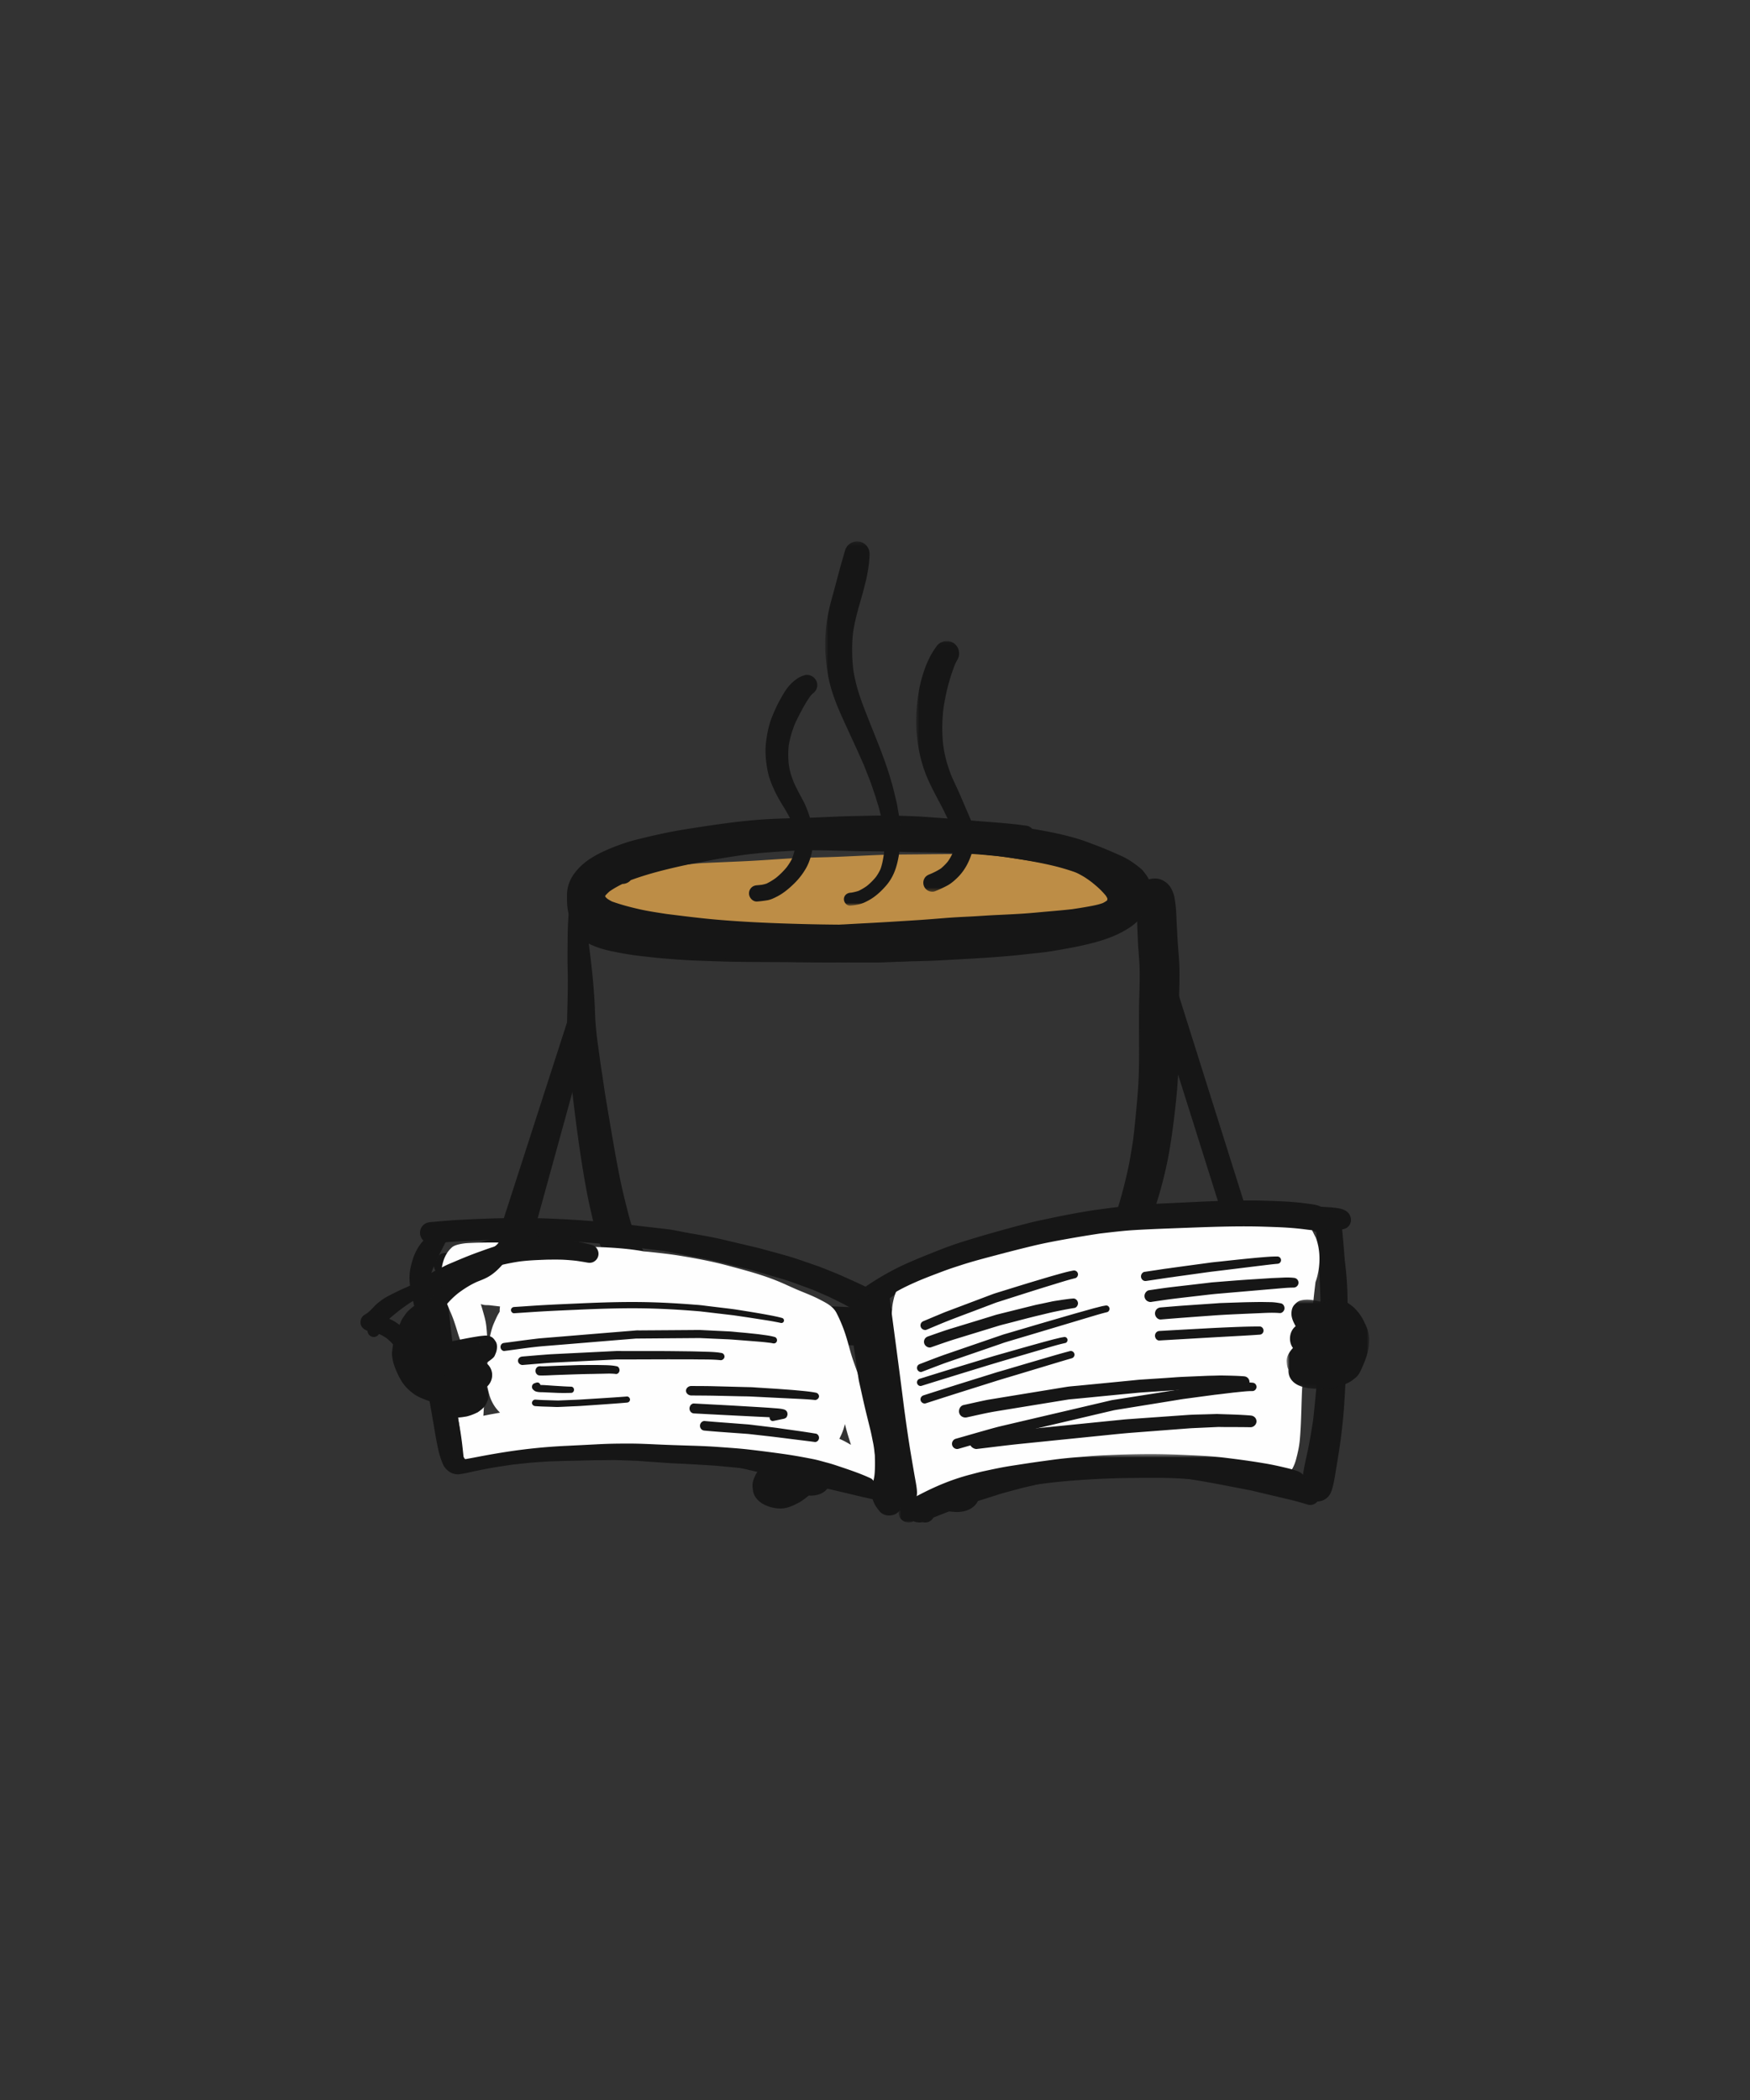 <svg width="500" height="600" xmlns="http://www.w3.org/2000/svg" xmlns:xlink="http://www.w3.org/1999/xlink"><rect width="100%" height="100%" fill="#333333" stroke="none"/><defs><path id="a" d="M.551.225h21.65v104.093H.551z"/><path id="c" d="M.525.056h16.9v71.643H.524z"/><path id="e" d="M.732.438H117.1V20H.732z"/><path id="g" d="M.602.241h23.62v25.606H.601z"/></defs><g fill="none" fill-rule="evenodd"><path d="M189.54 363.886l.445.344c-.148-.114-.298-.229-.445-.344m-18.018-60.34l.045.348-.045-.349m158.185-52.524a4.493 4.493 0 00-2.264.609c-.97.563-1.738 1.514-2.04 2.594-.699 1.9-.518 3.952-.52 5.968-.003 1.823.003 3.64.095 5.463.089 1.813.128 3.625.265 5.439.145 1.906.308 3.796.356 5.71.104 4.03-.143 8.06-.166 12.09-.024 4.012.02 8.025.017 12.036 0 4.184-.106 8.344-.475 12.512-.36 4.07-.727 8.131-1.221 12.185-.31 2.047-.64 4.088-1.015 6.124-.401 2.187-.924 4.35-1.45 6.51a116.59 116.59 0 01-3.814 12.505c.167-.387.33-.777.496-1.164-.426 1-.85 2.003-1.274 3.004l.35-.832-1.057 2.186c-.347.715-.799 1.397-1.193 2.089-.684 1.19-1.524 2.297-2.353 3.394-.99 1.23-1.973 2.499-3.083 3.617-.72.718-1.432 1.435-2.18 2.12-.515.471-1.05.91-1.593 1.342-1.019.736-2.03 1.487-3.085 2.169a27.124 27.124 0 01-3.232 1.802c-1.738.633-3.552.95-5.37 1.291-1.185.222-2.37.413-3.56.589-1.828.181-3.66.329-5.49.495-2.006.184-4.008.396-6.015.544-4.224.313-8.463.455-12.696.544-8.07.165-16.146-.115-24.204-.52-5.308-.266-10.62-.414-15.92-.775-2.727-.183-5.451-.366-8.172-.614-2.322-.21-4.636-.489-6.947-.774-2.688-.422-5.398-.838-8.032-1.519a82.34 82.34 0 01-4.44-1.282c-.965-.308-1.911-.69-2.85-1.076a57.262 57.262 0 01-3.275-1.68c-1.02-.569-1.969-1.274-2.917-1.951a17.69 17.69 0 01-1.607-1.385 36.354 36.354 0 01-2.072-2.241 35.312 35.312 0 01-.952-1.322c-.427-.62-.796-1.291-1.184-1.935-.797-1.307-1.492-2.671-2.166-4.046-1.292-3.423-2.127-7.001-3.012-10.55-.963-3.849-1.699-7.767-2.42-11.666-.716-3.874-1.355-7.762-2.017-11.643-.345-2.027-.69-4.054-1.02-6.084-.305-1.876-.543-3.767-.84-5.646-.226-1.437-.44-2.874-.652-4.312-.281-2.13-.57-4.26-.866-6.388-.174-1.51-.316-3.013-.437-4.53-.124-1.625-.139-3.264-.222-4.893-.172-3.37-.43-6.72-.808-10.074-.196-1.752-.38-3.507-.606-5.256-.208-1.625-.433-3.268-.547-4.902-.112-1.634-.237-3.276-.168-4.916.038-.948.076-1.897.118-2.845.031-.765.16-1.537.249-2.297.011-.074.021-.149.033-.223.104-.727.125-1.341-.264-2.003a2.633 2.633 0 00-1.562-1.197 2.658 2.658 0 00-2.017.263c-.526.307-1.108.925-1.2 1.554-.63 4.181-.924 8.409-.954 12.636-.011 2.075-.05 4.149-.044 6.222.003 1.918.086 3.835.092 5.752.011 4.063-.13 8.12-.229 12.179-.045 1.903.083 3.823.22 5.72.145 2.032.312 4.065.481 6.098.148 1.8.392 3.59.55 5.389.19 2.154.421 4.299.686 6.446.522 4.287 1.072 8.565 1.708 12.837.567 3.808 1.164 7.605 1.88 11.39a144.25 144.25 0 001.256 6.05c.437 1.882.859 3.79 1.384 5.652.633 2.249 1.33 4.423 2.33 6.545a50.822 50.822 0 002.53 4.762 36.742 36.742 0 004.028 5.454c1.508 1.678 3.264 3.102 5.093 4.42 1.61 1.158 3.262 2.254 5.055 3.111 2.091.998 4.272 1.964 6.485 2.685a66.056 66.056 0 006.035 1.67c2.077.46 4.165.827 6.262 1.17 2.361.384 4.746.64 7.12.93 1.9.233 3.804.414 5.711.576 4.049.343 8.11.715 12.17.895 8.194.37 16.383 1.034 24.587 1.141 4.212.056 8.421.071 12.633-.05a159.16 159.16 0 0012.308-.81c4.39-.464 8.786-.89 13.105-1.829a35.943 35.943 0 007.042-2.286c1.923-.854 3.651-2.148 5.323-3.398 1.824-1.365 3.746-2.688 5.403-4.252a94.081 94.081 0 002.326-2.277c.719-.733 1.381-1.519 2.061-2.287.595-.673 1.147-1.383 1.72-2.074.817-.987 1.649-2.027 2.373-3.088.561-.815 1.123-1.624 1.637-2.472a52.03 52.03 0 001.68-3.02c1-1.92 1.86-3.944 2.618-5.97.745-1.995 1.488-3.99 2.168-6.004 1.265-3.737 2.293-7.581 3.16-11.425.992-4.4 1.637-8.848 2.201-13.319.505-4.003.933-8.033 1.186-12.06.24-3.853.21-7.729.229-11.587.014-4.036-.013-8.072.127-12.107.092-2.722.158-5.454.095-8.18-.063-2.64-.368-5.254-.52-7.89-.143-2.484-.27-4.972-.377-7.46a34.275 34.275 0 00-.508-4.638c-.163-.901-.496-1.746-.914-2.568-.813-1.586-2.697-2.907-4.546-2.907-.135 0-.27.007-.403.021" fill="#161616"/><path d="M275.265 244c-4.326.021-8.652.051-12.98.1-3.818.043-7.653.032-11.469.187-4.204.17-8.403.407-12.608.559-4.119.15-8.25.176-12.365.414-4.101.238-8.199.56-12.3.759-4.172.206-8.348.363-12.523.557-2.297.11-4.604.44-6.894.68-1.26.126-2.53.207-3.777.433-4.395.786-8.79 1.501-13.13 2.552-2.041.494-3.8 1.631-4.953 3.417a7.95 7.95 0 00-1.097 5.934 7.956 7.956 0 001.915 3.71c-.038 3.896 3.172 7.71 7.215 7.698 2.493-.008 4.952-.398 7.427-.659 7.77-.479 15.555-.538 23.326-1.03 8.039-.508 16.087-.758 24.125-1.256 3.165-.197 6.32-.472 9.475-.755 3.877-.293 7.755-.58 11.632-.882 3.995-.312 7.994-.45 11.998-.64 3.914-.185 7.86-.17 11.78-.149 4.057.02 8.117.063 12.173.19 1.972.063 3.935.2 5.901.37 1.907.167 3.831.2 5.747.238 2.215.044 4.42.04 6.639.012.94-.009 1.883-.09 2.823-.143a92.817 92.817 0 003.41-.271c1.957-.185 3.704-.675 5.545-1.384 2.485-.953 4.51-3.174 5.317-5.725.922-2.918.142-6.261-1.946-8.487-1.352-1.439-2.152-1.802-3.934-2.57-.827-.357-1.73-.408-2.618-.557-.454-.077-.916-.107-1.376-.148-1.984-.19-3.956-.486-5.934-.721-3.882-.464-7.79-.777-11.69-1.072-8.062-.613-16.155-1.361-24.25-1.361h-.604" fill="#BD8D46"/><path d="M171.232 265.535l.148.064-.148-.064m-3.002-2.448c.18.143.362.283.545.423 1.102.844 2.252 1.634 3.49 2.263.182.092.364.182.547.272a22.728 22.728 0 01-1.86-.634 8.538 8.538 0 01-1.216-.655 10.084 10.084 0 01-1.122-1.126c-.131-.18-.26-.36-.384-.543m4.133-1.837c.066.027.132.054.197.083l-.197-.083m-3.493-2.481l.06.077a1.915 1.915 0 01-.06-.077m145.436-15.795l.105.044-.097-.04-.007-.004m-101.93.252c2.566-.12 5.13-.224 7.697-.29a254.29 254.29 0 017.763-.057 718.65 718.65 0 0115.258.258c2.532.068 5.068.074 7.603.1 2.532.028 5.06.1 7.588.166 2.267.06 4.533.08 6.798.122 2.762.048 5.516.135 8.276.23 2.377.085 4.769.208 7.136.426 1.331.123 2.662.251 3.996.37 1.074.1 2.148.26 3.221.402 3.24.467 6.477.954 9.706 1.497 1.56.263 3.104.646 4.64 1.017a46.6 46.6 0 014.406 1.326c.913.429 1.796.908 2.686 1.4.913.51 1.765 1.117 2.605 1.735a39.93 39.93 0 012.14 1.804 22.21 22.21 0 012.054 2.176c.163.245.306.496.436.76l.003.007c0 .126-.004.252-.01.378-.013.05-.024.1-.038.15-.008.014-.015.029-.024.043a3.018 3.018 0 01-.1.097 9.85 9.85 0 01-1.11.666c-1.354.494-2.765.753-4.18 1.011-1.514.273-3.035.516-4.557.74-2.37.275-4.748.474-7.121.682-2.356.207-4.712.446-7.074.599-2.576.165-5.155.284-7.733.404-2.422.114-4.837.305-7.258.425-2.395.12-4.792.236-7.184.427-2.644.21-5.282.435-7.929.603-4.84.308-9.68.619-14.522.867-5.268.27-10.535.59-15.8.907-4.928.294-9.848.694-14.77 1.05-5.01.366-10.022.48-15.043.519-2.644.02-5.291.036-7.935-.042a90.625 90.625 0 01-8.22-.615 31.253 31.253 0 01-3.22-.63c-.848-.219-1.665-.512-2.485-.806-.868-.308-1.732-.619-2.593-.936-1.58-.58-3.159-1.155-4.713-1.795-1.066-.492-2.088-1.044-3.046-1.727a6.434 6.434 0 01-.641-.658 8.386 8.386 0 01-.484-.886 6.818 6.818 0 01-.328-1.194 7.69 7.69 0 01-.023-1.306c.071-.399.163-.786.285-1.175a7.73 7.73 0 01.782-1.276l.63-.824c.463-.602 1-1.144 1.568-1.645.41-.207.822-.405 1.234-.599 4.024-1.525 8.224-2.43 12.416-3.359 1.975-.437 3.98-.766 5.977-1.083 2.285-.363 4.572-.695 6.862-1.016l-.736.1c5.024-.68 10.048-1.312 15.11-1.545m18.485-6.225c-2.692 0-5.38.017-8.072.05-2.528.03-5.056.159-7.582.285-2.42.117-4.854.224-7.266.49-2.654.294-5.304.602-7.945.98-5.157.732-10.3 1.502-15.401 2.565a108.515 108.515 0 00-6.92 1.675c-2.611.725-5.252 1.53-7.67 2.778a28.712 28.712 0 00-3.075 1.85c-.603.419-1.189.853-1.762 1.31-.445.357-.889.74-1.248 1.189-.172.215-.353.434-.51.659a4.93 4.93 0 00-.557 1.095c-.115.3-.21.593-.29.9-.176.677-.28 1.36-.36 2.054a55.83 55.83 0 00-.178 1.739c-.054.59-.01 1.204.027 1.793a13.77 13.77 0 00.737 3.717c.198.557.413 1.105.632 1.652.223.545.446 1.075.737 1.586.166.294.36.578.537.866.467.745 1.043 1.416 1.668 2.032 1.149 1.137 2.658 1.763 4.144 2.326 1.34.505 2.736.864 4.133 1.16 2.626.555 5.258 1.03 7.925 1.345 2.472.29 4.944.574 7.425.775 2.641.212 5.28.416 7.927.536 2.582.116 5.163.188 7.742.278 4.938.174 9.881.164 14.819.188 10.13.052 20.262.15 30.392.12 1.317-.003 2.639-.087 3.954-.128 1.127-.04 2.25-.102 3.376-.159 2.501-.132 5.015-.243 7.513-.464 5.167-.452 10.33-.931 15.494-1.418 5.104-.485 10.22-1.024 15.285-1.832 2.49-.396 4.97-.856 7.457-1.288a145.17 145.17 0 007.142-1.427c2.377-.539 4.75-1.084 7.11-1.709 1.31-.348 2.558-.74 3.781-1.347 1.01-.5 1.95-1.242 2.73-2.053.464-.48.856-1.042 1.237-1.586a6.05 6.05 0 00.4-.668c.284-.287.564-.578.836-.877.754-.832 1.494-1.84 1.714-2.972.157-.806.112-1.356-.01-2.161a8.349 8.349 0 00-.109-.598c-.086-.405-.229-.791-.372-1.177a9.993 9.993 0 00-.668-1.484c-.294-.518-.74-.976-1.182-1.374a37.891 37.891 0 00-1.828-1.566c-2.666-2.136-5.738-3.729-8.862-5.074a.353.353 0 01-.026-.01l.02.009-.315-.136.108.046c-.458-.194-.915-.388-1.374-.58-.722-.366-1.477-.827-2.257-1.022-1.168-.293-2.4.12-3.106 1.09a19.918 19.918 0 00-2.123-.776l-1.949-.584c-.648-.191-1.322-.317-1.979-.475-1.108-.27-2.227-.545-3.354-.73-2.397-.398-4.798-.77-7.201-1.117-5.244-.76-10.502-1.413-15.8-1.64-2.572-.11-5.148-.249-7.724-.282-2.719-.038-5.437-.074-8.155-.104-2.341-.027-4.682-.09-7.026-.117-2.481-.03-4.962-.033-7.445-.05-4.977-.038-9.952-.153-14.93-.154h-.371" fill="#161616"/><path d="M221.307 236.04c-2.38.478-4.757.985-7.132 1.493-2.285.49-4.58.967-6.849 1.536-1.368.342-2.738.687-4.107 1.026-1.257.313-2.501.667-3.753.998-1.917.512-3.828 1.047-5.742 1.572a1.156 1.156 0 00-.183-.155c-.412-.284-.929-.082-1.358.046-.287.085-.576.16-.857.255-.668.23-1.34.455-2.011.682-.517.176-1.023.403-1.534.605-.494.198-1 .38-1.482.604l-1.743.802-1.938.723c-.595.22-1.168.521-1.745.785-.672.307-1.343.614-2.01.921-.167.076-.323.166-.483.256-.47.261-.943.519-1.413.78-.613.339-1.24.655-1.83 1.03l-2.37 1.495c-.931.588-1.815 1.272-2.661 1.97-.399.332-.777.682-1.126 1.068-.16.173-.31.354-.461.533-.084.104-.166.209-.246.31a1.887 1.887 0 00-.23.47c-.143.383.091.84.428 1.035.399.227.996.129 1.245-.269.343-.376.709-.73 1.092-1.066a.913.913 0 00.446-.117c1.6-.9 3.193-1.807 4.81-2.676 1.485-.798 2.966-1.598 4.45-2.395.746-.4 1.482-.823 2.242-1.197.987-.484 1.975-.969 2.96-1.454l1.227-.425c.417-.142.852-.248 1.275-.37.743-.218 1.488-.43 2.23-.647.357-.101.719-.186 1.079-.279l2.493-.625c1.059-.267 2.117-.537 3.175-.806 4.714-1.206 9.433-2.38 14.18-3.464 3.554-.812 7.109-1.633 10.645-2.52.704-.177 1.124-.934.935-1.615a1.32 1.32 0 00-1.277-.955c-.12 0-.245.014-.37.04" fill="#161616"/><path d="M320.241 255.528c.06.124.112.252.16.381l-.16-.38zm-.254-.266a3.927 3.927 0 01-.024.186l.024-.186zm-.047-1.09c.031.16.053.319.062.478l-.062-.478zm-83.864-11.622c2.021-.128 4.042-.283 6.062-.378 1.01-.048 2.02-.087 3.03-.127 1.728.02 3.455.048 5.183.08 6.526.121 13.073.407 19.574.963 5.954.509 11.903 1.068 17.831 1.835 4.5.707 8.99 1.425 13.418 2.495 4.308 1.042 8.423 2.601 12.538 4.227 1.994.881 3.954 1.794 5.764 3.03.15.133.298.269.44.41a7.698 7.698 0 01-.085.277c-.16.306-.328.601-.512.89-.262.275-.532.535-.816.788a20.431 20.431 0 01-3.088 1.745c-4.436 1.727-9.157 2.466-13.84 3.204-7.956.962-15.949 1.41-23.954 1.719-4.044.154-8.089.303-12.136.362-4 .063-8.002.042-11.999.09-8.12.09-16.232.062-24.35-.155-8.008-.211-16.031-.536-24.016-1.216-4.918-.42-9.82-1.046-14.719-1.659-2.628-.406-5.28-.792-7.87-1.384-2.606-.595-5.17-1.277-7.686-2.18a12.793 12.793 0 01-1.321-.781c-.19-.17-.374-.345-.551-.527-.026-.092-.05-.184-.075-.277l.072-.12c.377-.42.775-.815 1.2-1.19 1.164-.807 2.393-1.49 3.655-2.112a3.263 3.263 0 001.62-.45 2.93 2.93 0 00.76-.63c5.318-1.962 10.87-3.287 16.402-4.48 1.378-.3 2.774-.52 4.159-.78 1.393-.261 2.778-.54 4.174-.781a278.05 278.05 0 017.939-1.236c7.7-.963 15.458-1.167 23.197-1.652zm7.86-9.387c-3.836.063-7.673.292-11.507.435-4.07.148-8.147.196-12.215.398-8.197.404-16.309 1.672-24.41 2.95-3.913.62-7.797 1.451-11.652 2.386-1.92.463-3.875.925-5.748 1.567-2.292.782-4.559 1.665-6.736 2.73-3.024 1.478-5.9 3.46-7.822 6.284-1.183 1.738-1.825 3.68-1.846 5.791-.009 1.05.207 2.141.503 3.15a11.073 11.073 0 003.449 5.333c.944.794 1.915 1.543 2.98 2.159 1.144.663 2.393 1.133 3.635 1.576 7.452 2.643 15.313 3.542 23.105 4.595a249.85 249.85 0 0012.537 1.386c3.938.327 7.893.52 11.842.702 4.021.187 8.04.268 12.065.35 4.188.09 8.377.024 12.564-.017 3.993-.042 7.987-.128 11.98-.209 3.988-.08 7.976-.121 11.964-.341 8.204-.456 16.443-.821 24.614-1.755 2.316-.265 4.653-.45 6.957-.824 2.207-.357 4.4-.743 6.594-1.169 2.69-.523 5.385-1.145 8-1.963 2.7-.847 5.387-1.992 7.769-3.533 2.685-1.737 4.851-4.2 5.886-7.266.527-1.558.746-3.29.362-4.91-.175-.726-.444-1.556-.811-2.195-.396-.693-.896-1.3-1.385-1.927-.34-.434-.807-.791-1.233-1.133a29.939 29.939 0 00-1.926-1.428 21.902 21.902 0 00-3.408-1.883c-2.163-.957-4.326-1.918-6.54-2.747-1.874-.7-3.743-1.46-5.663-2.023a83.193 83.193 0 00-5.828-1.496 147.9 147.9 0 00-7.104-1.339c-.412-.424-.94-.775-1.473-.853-4.283-.633-8.626-.922-12.939-1.264-4.174-.33-8.336-.747-12.51-1.017-1.93-.125-3.853-.31-5.785-.396a392.027 392.027 0 00-6.209-.226c-.98-.03-1.96-.041-2.94-.041-3.038 0-6.08.114-9.115.163z" fill="#161616"/><path d="M229.796 192.941c-.864.274-1.607.629-2.328 1.167a12.649 12.649 0 00-2.898 2.983c-.716 1.046-1.317 2.138-1.92 3.25-.792 1.45-1.452 2.958-2.073 4.492-.98 2.423-1.461 4.975-1.744 7.561-.268 2.461-.025 4.967.395 7.396.42 2.416 1.371 4.685 2.445 6.877 1.268 2.588 3.022 4.909 4.223 7.53.571 1.474 1.04 2.993 1.316 4.553.102 1.08.1 2.14-.005 3.22a17.336 17.336 0 01-.902 3.336c-.426.88-.948 1.688-1.53 2.47a21.539 21.539 0 01-3.088 3.06 17.953 17.953 0 01-2.634 1.6 8.78 8.78 0 01-1.44.365c-.427.051-.854.098-1.283.13-.635.045-1.189.22-1.648.678a2.325 2.325 0 00-.682 1.644c0 1.198 1.061 2.413 2.33 2.322.958-.07 1.911-.197 2.86-.346 1.011-.157 1.973-.639 2.87-1.1 1.834-.945 3.468-2.341 4.927-3.776a19.83 19.83 0 003.383-4.43c.936-1.691 1.473-3.627 1.786-5.52.371-2.267.253-4.489-.22-6.731-.409-1.934-1.044-3.766-1.828-5.577-.486-1.119-1.117-2.19-1.683-3.271-.56-1.065-1.11-2.133-1.6-3.231a33.763 33.763 0 01-.816-2.242c-.293-.917-.478-1.87-.631-2.821a25.747 25.747 0 01-.017-5.609c.355-2.12.969-4.147 1.77-6.138.57-1.265 1.207-2.49 1.86-3.714.787-1.478 1.605-2.916 2.602-4.26a7.9 7.9 0 01.498-.55c1.072-.75 1.678-1.955 1.313-3.275-.343-1.237-1.555-2.164-2.829-2.164-.26 0-.521.039-.78.121" fill="#161616"/><g transform="translate(235.21 154.457)"><mask id="b" fill="#fff"><use xlink:href="#a"/></mask><path d="M6.232 2.83C5.781 4.48 5.27 6.115 4.82 7.766c-.426 1.56-.84 3.124-1.254 4.687-.441 1.665-.901 3.324-1.353 4.987C1.036 21.78.46 26.32.563 30.813c.057 2.352.35 4.69.706 7.01.36 2.357.997 4.634 1.783 6.882 1.04 2.967 2.376 5.822 3.678 8.68 1.29 2.844 2.626 5.668 3.893 8.52.312.7.622 1.402.932 2.101l1.722 4.379c.54 1.369.976 2.786 1.46 4.176.232.671.422 1.363.63 2.043.19.613.412 1.228.567 1.85.543 2.18 1.113 4.343 1.452 6.565a27.93 27.93 0 01.184 3.315c-.007 1.157-.136 2.316-.282 3.464-.206 1.387-.462 2.779-.943 4.098a12.966 12.966 0 01-1.319 2.242 18.069 18.069 0 01-2.521 2.512 15.474 15.474 0 01-2.43 1.438 14.01 14.01 0 01-2.028.496 9.389 9.389 0 01-.28.022c-1.01.08-1.861.784-1.861 1.854 0 .948.848 1.934 1.86 1.854.858-.07 1.7-.219 2.537-.41.916-.21 1.796-.648 2.619-1.09 1.903-1.017 3.547-2.532 4.957-4.139 1.292-1.464 2.208-3.145 2.82-4.99.725-2.182 1.048-4.512 1.342-6.781.441-3.378-.107-6.768-.706-10.09-.117-.649-.206-1.315-.36-1.957l-.714-2.978c-1.5-6.253-3.892-12.235-6.291-18.187-.658-1.63-1.294-3.268-1.933-4.907-.633-1.62-1.245-3.249-1.777-4.905-.733-2.287-1.309-4.59-1.668-6.957-.415-3.593-.463-7.197-.052-10.792.407-2.637 1.06-5.22 1.792-7.788.412-1.448.852-2.895 1.221-4.357.23-.919.463-1.838.695-2.757.18-.716.29-1.451.425-2.175.327-1.734.548-3.516.561-5.279.014-1.58-1.095-3.01-2.616-3.425a3.466 3.466 0 00-.923-.125C8.132.225 6.659 1.27 6.232 2.83" fill="#161616" mask="url(#b)"/></g><g transform="translate(261.21 183.093)"><mask id="d" fill="#fff"><use xlink:href="#c"/></mask><path d="M11.648 57.915l-.05.392c.015-.131.033-.261.05-.392M8.336.182c-.283.12-.566.237-.847.357a3.55 3.55 0 00-1.275 1.27c-2.069 2.794-3.276 6.03-4.19 9.354-.551 2.005-.885 4.091-1.131 6.152a49.12 49.12 0 00-.366 6.198c.016 2.064.262 4.104.553 6.147.294 2.035.773 4.037 1.371 6.003 1.246 4.07 3.336 7.785 5.316 11.527.615 1.161 1.162 2.365 1.745 3.545a246.156 246.156 0 012.058 4.255c.09.24.172.478.241.726.012.657-.052 1.305-.132 1.955a18.374 18.374 0 01-.78 3.14 14.549 14.549 0 01-1.316 2.268 15.832 15.832 0 01-1.944 1.95c-.902.6-1.868 1.083-2.858 1.52l-.312.124c-.647.255-1.165.55-1.53 1.172a2.563 2.563 0 00-.256 1.962 2.56 2.56 0 001.174 1.524c.54.314 1.365.498 1.972.258a33.747 33.747 0 003.633-1.672c1.095-.595 2.076-1.457 2.955-2.328 2.067-2.043 3.392-4.645 4.176-7.413.202-.71.325-1.456.478-2.184.098-.484.165-.971.23-1.461.04-.29.077-.581.11-.872a3.332 3.332 0 00-.09-1.126c-.178-1.17-.68-2.227-1.14-3.308l-.773-1.819c-.751-1.766-1.518-3.529-2.274-5.295-.756-1.762-1.594-3.495-2.39-5.242a44.12 44.12 0 01-1.518-4.431c-.408-1.455-.696-2.941-.92-4.435-.423-3.592-.377-7.177.052-10.764.655-4.34 1.742-8.672 3.398-12.75.178-.379.386-.746.594-1.106.968-1.672.404-3.867-1.274-4.844a3.577 3.577 0 00-2.74-.357" fill="#161616" mask="url(#d)"/></g><path d="M228.5 381.937c.218 2.845.413 5.687.57 8.535.123 2.235.055 4.489-.033 6.726-.1 2.46-.322 4.898-.558 7.35-.245 2.511-.469 5.022-.767 7.529a669.246 669.246 0 00-.528 4.06c-.375.007-.75.018-1.125.033-.348.015-.693.045-1.038.09-1.099.139-2.184.222-3.217.643-1.71.7-3.208 1.306-4.557 2.626a7.47 7.47 0 00-1.384 1.907c-.23.463-.507 1.116-.67 1.668-.307 1.044-.195 1.892-.026 2.94.277 1.735 1.746 3.154 3.251 3.88 1.479.715 3.102 1.104 4.749 1.074 1.478-.026 2.916-.581 4.217-1.237.425-.21.85-.415 1.255-.661.861-.533 1.657-1.156 2.436-1.802 1.758.13 3.808-.297 5.036-1.66.404-.452.83-.905 1.077-1.46.398-.899.906-2.05.797-3.08a34.086 34.086 0 00-.204-1.568c-.242-2.472-.112-4.975-.023-7.453.12-3.341.026-6.682-.01-10.026-.064-6.73-.87-13.41-1.413-20.114-.088-1.074-.369-2-1.148-2.783a3.923 3.923 0 00-2.77-1.154c-2.011 0-4.083 1.795-3.917 3.937m32.266 3.913c-.06.913.03 1.819.105 2.73.07.83.137 1.664.205 2.495.126 1.543.185 3.083.221 4.63.069 3.17-.044 6.352-.197 9.521-.149 3.177-.36 6.356-.498 9.534a194.02 194.02 0 00-.167 5.073 46.312 46.312 0 01-.2 3.867c-.093.61-.182 1.221-.223 1.837-.078 1.1.241 2.127.737 3.091.673 1.315 2.216 2.514 3.695 2.727.86.125 1.337.238 2.104.137.312-.04.632-.076.952-.119 1.826.256 3.673.517 5.51.614 2.366.125 4.956-.652 6.217-2.797.958-1.63 1.077-3.792.066-5.434-.684-1.104-1.241-1.543-2.252-2.308-1.316-.997-3.058-1.229-4.645-1.374-.672-.062-1.42.05-2.083.14l-.988.128c-.344-2.678-.63-5.354-.82-8.048-.197-2.819-.328-5.644-.561-8.463a114.648 114.648 0 00-.492-4.881c-.206-1.635-.49-3.258-.782-4.875-.235-1.323-.542-2.63-.865-3.932-.397-1.605-.796-3.24-1.39-4.783l-.013.013a1.821 1.821 0 00-1.285-1.304 1.887 1.887 0 00-.502-.069c-.996 0-1.78.832-1.849 1.85m-122.432-37.642c-2.462.091-4.92.213-7.376.34-2.629.139-5.242.401-7.864.618-.848.07-1.572.288-2.19.9a3.064 3.064 0 00-.904 2.165c0 1.567 1.409 3.208 3.094 3.068 1.96-.16 3.921-.353 5.886-.497 1.995-.147 3.999-.216 5.998-.307 4.246-.192 8.497-.315 12.75-.33 8.305-.034 16.6.525 24.87 1.243 3.07.266 6.122.693 9.178 1.064 2.594.31 5.187.62 7.781.935 4.037.766 8.07 1.546 12.104 2.321 3.569.686 7.08 1.666 10.61 2.537 1.165.29 2.342.55 3.493.888 2.325.683 4.653 1.369 6.977 2.051 1.329.391 2.628.786 3.929 1.263l5.618 2.059c1.284.56 2.57 1.117 3.856 1.677 1.162.507 2.29 1.095 3.427 1.651a60.135 60.135 0 013.533 1.883c.667.388 1.335.773 1.989 1.178.237.147.465.294.72.403.357.15.71.3 1.067.448.498.126 1.007.168 1.515.234a3.6 3.6 0 003.477-2.617c.441-1.599-.293-3.155-1.657-4.034l-.184-.115c-.6-.446-1.213-.849-1.893-1.193a90.86 90.86 0 00-2.632-1.27c-1.742-.819-3.5-1.592-5.26-2.372-1.923-.846-3.89-1.595-5.837-2.382-.568-.235-1.169-.41-1.751-.613-1.305-.451-2.608-.906-3.91-1.357-3.622-1.26-7.363-2.18-11.055-3.212-1.208-.34-2.44-.605-3.664-.895-2.53-.599-5.061-1.197-7.591-1.799-3.526-.833-7.122-1.382-10.687-2.035-1.809-.334-3.627-.753-5.458-.96-1.516-.167-3.03-.345-4.546-.517-4.603-.529-9.203-1.137-13.817-1.522-5.595-.466-11.202-.83-16.815-1.011a203.392 203.392 0 00-6.359-.096c-3.475 0-6.95.08-10.422.208" fill="#161616"/><path d="M381.74 350.9c.053.006.107.014.16.022l-.16-.022m-28.241-6.84l-6.176.159c-2.41.06-4.803.226-7.206.385l-6.205.413c-.843.053-1.697.074-2.537.17-3.473.406-6.946.808-10.418 1.211l-3.47.402c-1.263.149-2.512.414-3.765.629-2.054.36-4.111.716-6.165 1.077-.91.158-1.832.282-2.736.48l-10.29 2.256a305.28 305.28 0 00-15.818 3.898c-4.027 1.117-8.029 2.367-11.957 3.793a79.272 79.272 0 00-5.643 2.312c-1.98.9-3.879 1.978-5.734 3.108-2.697 1.638-5.21 3.588-7.676 5.55-.47.375-.703 1.124-.703 1.699 0 .633.255 1.246.703 1.695a2.392 2.392 0 001.694.703c.691 0 1.17-.29 1.694-.703.381-.306.764-.61 1.15-.913 1.804-1.367 3.633-2.699 5.562-3.882a55.636 55.636 0 016.931-3.616c3.712-1.532 7.538-2.757 11.382-3.919 4.044-1.222 8.144-2.253 12.252-3.245 3.883-.94 7.78-1.77 11.682-2.599 2.435-.519 4.86-1.095 7.316-1.504 3.499-.585 7.001-1.165 10.5-1.75 3.062-.314 6.124-.67 9.182-1l4.274-.467c.79-.085 1.591-.099 2.386-.145 3.67-.211 7.34-.427 11.01-.639.798-.046 1.596-.039 2.393-.053 2.054-.028 4.108-.056 6.166-.088.882-.014 1.771-.064 2.654-.039 1.164.032 2.325.07 3.486.106 2.368.074 4.736.124 7.104.268 2.693.166 5.386.336 8.079.54 2.522.193 5.046.431 7.566.625.758.403 1.79.307 2.51-.112 1.023-.6 1.556-1.868 1.227-3.02-.152-.53-.36-.992-.755-1.387-.423-.424-.995-.741-1.552-.936-.859-.3-1.758-.378-2.658-.49-.663-.082-1.345-.117-2.011-.156-1.444-.085-2.884-.173-4.327-.25-3.138-.174-6.275-.315-9.412-.46-1.148-.053-2.298-.046-3.442-.067l-5.49-.095a19.9 19.9 0 00-.404-.004c-.784 0-1.57.039-2.353.06" fill="#161616"/><path d="M376.934 347.053c-.64.621-1.183 1.643-1.092 2.549.49 4.985.91 9.98 1.157 14.982.215 4.262.4 8.53.265 12.795-.283 8.948-.96 17.865-1.913 26.767l-.157 1.479c-.426 2.816-.878 5.62-1.459 8.41-.741 3.566-1.699 7.175-1.735 10.83-.018 1.835 1.325 3.502 3.15 3.987a4.45 4.45 0 003.304-.414c1-.565 1.615-1.432 1.972-2.475.731-2.141 1-4.391 1.376-6.61.349-2.074.695-4.153.996-6.234.648-4.41 1.08-8.836 1.354-13.28.261-4.325.509-8.643.647-12.97.139-4.33.28-8.665.149-12.996-.243-8.11-.837-16.198-1.64-24.271-.099-.99-.342-1.822-1.096-2.549a3.817 3.817 0 00-2.637-1.053c-.986 0-1.943.383-2.641 1.053" fill="#161616"/><path d="M264.216 434.605c-.107.044-.213.088-.32.13l.32-.13m43.033-12.406l-.247.032.247-.032m-1.599-5.213c-3.335.471-6.684.884-9.984 1.551-1.175.238-2.35.471-3.525.709-.581.117-1.17.213-1.742.354l-6.03 1.503c-3.215.801-6.39 1.778-9.555 2.755-3.193.987-6.376 2-9.576 2.964-1.494.447-3.126.812-4.454 1.634-1.66 1.025-2.32 3.105-1.296 4.804a3.632 3.632 0 002.16 1.617l.963.123c.65 0 1.26-.161 1.823-.478l.26-.115c.487-.2.971-.402 1.456-.604 2.905-1.153 5.818-2.302 8.767-3.342 1.603-.565 3.197-1.184 4.818-1.7l5.594-1.774c1.73-.546 3.504-.98 5.254-1.465 1.405-.392 2.817-.712 4.247-1.035 1.548-.351 3.095-.774 4.663-1.032 2.192-.354 4.38-.712 6.571-1.066.481-.08.963-.158 1.444-.223 2.22-.284 4.443-.54 6.674-.71 2.567-.191 5.144-.202 7.715-.167 5.107.063 10.236.334 15.308.95 6.728.902 13.382 2.303 20.044 3.569.634.117 1.257.292 1.88.44 1.654.392 3.303.78 4.956 1.173l4.762 1.127c1.621.386 3.201.86 4.793 1.339 1.382.412 2.89-.478 3.265-1.803.392-1.389-.471-2.761-1.852-3.174-1.239-.372-2.471-.784-3.73-1.083-.808-.19-1.612-.382-2.415-.572-2.39-.567-4.78-1.13-7.17-1.698-1.072-.254-2.142-.547-3.225-.754-1.937-.368-3.873-.74-5.81-1.11-5.752-1.098-11.491-2.215-17.322-2.848-5.062-.55-10.171-.777-15.262-.839a77.61 77.61 0 00-1.012-.006c-4.5 0-9.008.36-13.457.986m-57.846-48.845a3.861 3.861 0 00-2.282 1.808c-.13.312-.258.628-.385.94a4.068 4.068 0 000 2.092c.165 1.264.334 2.527.501 3.79.55 4.295.927 8.61 1.36 12.92.328 3.274.772 6.554.917 9.844l.32 7.283c.062 1.426.172 2.855.165 4.28-.014 2.205 0 4.411-.048 6.612-.049 2.472-.107 4.912.275 7.362.18 1.145.403 2.262.734 3.372.385 1.301 1.125 2.38 1.982 3.39 1.14 1.343 3.28 1.49 4.712.627 1.746-1.053 2.572-3.663 1.395-5.478a7.74 7.74 0 01-.275-.433c-.289-.936-.444-1.922-.578-2.896-.533-4.508-.206-9.08-.441-13.606-.207-3.915-.413-7.829-.613-11.744-.066-1.244-.255-2.496-.382-3.733l-.785-7.69c-.213-2.124-.43-4.249-.647-6.373-.327-3.216-.803-6.414-1.222-9.62-.125-.946-.995-1.893-1.756-2.35a3.743 3.743 0 00-2.947-.397m-121.766-9.891c-1.272.592-1.492 2.126-1.598 3.333-.047.564-.055 1.129-.117 1.693-.088.799-.176 1.594-.226 2.396a51.924 51.924 0 00-.063 5.108c.088 2.797.249 5.602.414 8.395.146 2.534.318 5.062.516 7.593.157 1.998.28 3.997.457 5.992.117 1.32.182 2.652.383 3.961.092.615.187 1.229.282 1.842.07.441.106.899.212 1.332.278 1.132.552 2.258.9 3.372.387 1.26.907 2.484 1.547 3.642.479.87 1.612 1.27 2.571 1.015 1.152-.305 1.975-1.572 1.587-2.715-.526-1.57-.838-3.203-1.182-4.817a120.247 120.247 0 01-.895-4.8c-.513-4.241-1.13-8.47-1.635-12.711a841.638 841.638 0 01-.841-7.373 139.61 139.61 0 01-.535-5.885 50.57 50.57 0 01-.073-4.75c.023-.713.1-1.423.125-2.133.013-.397.011-.793.024-1.19.061-.009.123-.021.185-.038.844-.223 1.418-1.136 1.151-1.966-.215-.675-.574-1.179-1.287-1.42a2.45 2.45 0 00-.779-.126c-.386 0-.772.087-1.123.25" fill="#161616"/><path d="M149.415 404.004c-3.092.02-6.183.124-9.27.251a178.52 178.52 0 00-4.509.234c-1.423.1-2.847.245-4.267.362-.65.053-1.206.223-1.674.698a2.38 2.38 0 00-.695 1.684c0 1.22 1.078 2.485 2.369 2.383 1.42-.117 2.844-.253 4.267-.363 1.672-.127 3.349-.18 5.024-.25 3.433-.146 6.865-.231 10.298-.235 6.733-.004 13.443.493 20.15 1.042 5.276.429 10.535 1 15.803 1.496 1.348.194 2.698.381 4.048.575 1.132.158 2.274.29 3.402.496 2.844.521 5.695 1.021 8.53 1.605 2.999.618 5.994 1.248 8.984 1.918 1.17.262 2.35.49 3.506.798l5.273 1.404c2.577.684 5.11 1.52 7.655 2.304a184.36 184.36 0 017.691 2.57c5.464 1.954 10.849 4.083 16.22 6.274a135.455 135.455 0 015.347 2.4c.854.408 1.692.844 2.538 1.273.826.419 1.638.835 2.412 1.346.557.432 1.077.731 1.818.731.708 0 1.392-.287 1.889-.787 1.008-1.013 1.061-2.797 0-3.803-1.174-1.11-2.485-1.961-3.898-2.719a46.82 46.82 0 00-4.163-1.978 216.342 216.342 0 00-7.976-3.12c-5.114-1.89-10.218-3.846-15.42-5.484a610.613 610.613 0 00-8.826-2.715c-1.092-.326-2.181-.674-3.285-.96-1.797-.469-3.598-.934-5.4-1.4-2.572-.668-5.195-1.168-7.792-1.731-1.435-.312-2.88-.578-4.321-.869-1.108-.223-2.21-.457-3.32-.655-2.867-.511-5.725-1.05-8.608-1.447-1.78-.245-3.563-.485-5.347-.73-1.113-.153-2.23-.248-3.348-.354-11.313-1.083-22.646-2.248-34.017-2.248-.364 0-.726.002-1.088.004" fill="#161616"/><path d="M132.58 417.734l.116.15a1.34 1.34 0 01-.117-.15m-7.802-64.948c-1.264 2.49-2.544 4.977-3.659 7.537-1.128 2.592-2.002 5.332-2.108 8.17-.054 1.378.123 2.779.364 4.13.265 1.477.693 2.917 1.16 4.337.347 1.06.747 2.106 1.125 3.155.648 1.792 1.3 3.585 1.936 5.381.156.444.284.905.425 1.356.117.38.254.76.35 1.152.233.922.499 1.845.686 2.778.156.761.347 1.525.457 2.293.104.74.21 1.477.318 2.214.422 3.594.841 7.184 1.136 10.788.142 1.694.212 3.394.368 5.092.04.423.082.846.128 1.268.06.546.123 1.137.279 1.67.156.531.354 1.049.612 1.538.18.344.38.674.572 1.01.022.076.04.15.057.228.009.138.016.276.019.414.014.525.049 1.021.152 1.539.106.542.442 1.021.814 1.412.474.5 1.249.659 1.907.609.75-.056 1.454-.33 2.148-.599.453-.175.906-.348 1.355-.524a50.798 50.798 0 015.626-1.807c2.315-.593 4.672-1.02 7.032-1.395 1.989-.249 3.975-.501 5.965-.753.577-.073 1.165-.095 1.748-.134 1.39-.095 2.78-.19 4.175-.281 1.71-.116 3.415-.194 5.128-.268 1.776-.077 3.553-.194 5.332-.205 2.467-.013 4.93-.024 7.395-.038.418-.004.832.028 1.253.056l3.716.247c1.383.092 2.767.183 4.15.278.62.039 1.25.052 1.868.123 2.19.25 4.377.535 6.564.8.865.105 1.727.219 2.593.32 2.096.393 4.19.778 6.285 1.166 1.384.257 2.76.507 4.13.828 3.863.904 7.735 1.785 11.589 2.722 3.948.958 7.898 1.93 11.853 2.856 4.31 1.007 8.616 2.017 12.919 3.05 4.466 1.073 8.995 1.947 13.531 2.666.39.059.73.063 1.08-.141.31-.183.545-.482.643-.831.195-.708-.236-1.543-.976-1.712a547.586 547.586 0 01-12.353-3.014c-1.985-.504-3.966-1.033-5.952-1.546-1.637-.427-3.283-.817-4.928-1.22-4.08-.996-8.157-2.01-12.233-3.028-3.864-.962-7.735-1.888-11.607-2.817-1.446-.345-2.887-.737-4.348-1.018a5550.94 5550.94 0 01-7.545-1.44c-.625-.12-1.245-.24-1.878-.32-.991-.124-1.978-.248-2.969-.374-2.134-.268-4.267-.56-6.401-.807-.665-.074-1.341-.09-2.002-.137l-4.19-.286c-1.214-.08-2.428-.165-3.641-.246a18.13 18.13 0 00-1.231-.053c-2.474.015-4.944.025-7.417.035-1.801.007-3.606.138-5.407.216-1.705.074-3.404.155-5.106.274l-4.161.286c-.566.038-1.129.063-1.688.137l-3.775.486c-1.023.13-2.057.232-3.076.398-2.813.454-5.612 1-8.357 1.772-1.904.538-3.734 1.26-5.567 2-.216.088-.434.175-.652.258-.004-.15-.009-.301-.016-.453-.026-.598-.217-1.144-.323-1.725-.093-.497-.166-1-.245-1.5-.188-1.614-.308-3.24-.448-4.86-.15-1.744-.331-3.483-.559-5.218l.018.129c-.052-.393-.071-.851-.172-1.27-.01-.084-.022-.17-.034-.254l-.18-1.332.074.546c-.279-2.089-.605-4.17-.923-6.255-.135-.908-.326-1.806-.488-2.712-.089-.468-.23-.936-.347-1.4-.096-.395-.18-.793-.297-1.184-.27-.913-.507-1.839-.832-2.737-.332-.922-.658-1.845-1.019-2.757-.733-1.835-1.468-3.67-2.177-5.515-.914-2.395-1.773-4.802-2.164-7.345-.134-1.224-.174-2.446-.037-3.67.297-1.841.86-3.625 1.57-5.346 1.11-2.575 2.4-5.07 3.668-7.57.396-.78.215-1.736-.577-2.196a1.63 1.63 0 00-.818-.213c-.563 0-1.127.269-1.39.786" fill="#161616"/><path d="M132.818 358.051a1.593 1.593 0 01-.227.168l.227-.168m20.406-6.986c-3.796.895-7.596 1.788-11.392 2.697a213.39 213.39 0 00-4.352 1.1c-.713.188-1.422.4-2.11.656-.955.356-1.825.848-2.399 1.692-.215.316-.376.65-.528.994l-.047.088c-.835.25-1.735.354-2.598.472-.676.084-1.35.171-2.023.265-.706.096-1.383.29-2.053.516-.995.335-1.722 1.114-1.722 2.17 0 .595.25 1.17.688 1.59.474.455 1.012.595 1.657.66.948.096 1.864-.02 2.802-.16.78-.12 1.564-.233 2.345-.376.76-.138 1.522-.332 2.257-.572 1.04-.344 1.963-.902 2.562-1.808.275-.418.443-.88.62-1.34l.012-.024c.08-.044.16-.085.242-.125 2.392-.874 4.9-1.46 7.37-2.076 3.269-.817 6.555-1.58 9.838-2.359 1.158-.273 1.843-1.503 1.532-2.591-.273-.948-1.175-1.534-2.146-1.534-.184 0-.37.021-.555.065" fill="#161616"/><path d="M151.464 356.238c-1.295.188-1.75 1.703-1.941 2.802a8.67 8.67 0 00-.083.713 15.42 15.42 0 00-1.517.329c-.508.056-.895.309-1.162.761-.508.695-.718 1.65-.783 2.535-.888.022-1.773.058-2.663.092a55.543 55.543 0 00-3.165.224c-1.083.111-2.119.406-3.166.677-.511.056-.898.308-1.164.76a4.956 4.956 0 00-.703 1.938c-.273 1.572-.149 3.923 1.246 4.993l.486.374a9.36 9.36 0 001.307.37c.55.135 1.177.064 1.749.127l2.939.342c.005 0 .01 0 .017.002-.068.438-.1.882-.095 1.332-.011.93.138 1.838.44 2.72.323.839.844 1.796 1.856 1.884.148.013.295.026.443.036.402.962 1.052 1.73 2.083 1.867 1.231.165 2.48.108 3.725.025.384.505.882.891 1.503.857 8.851-.523 17.71-.982 26.555-1.636.435-.05.808-.198 1.119-.447.084-.006.166-.012.25-.02 1.101-.084 1.673-1.144 2.02-2.051.688-1.799.688-4.132 0-5.927-.293-.764-.84-1.856-1.761-2.031a7.505 7.505 0 00.316-2.543l.068.007c2.566.274 5.118.616 7.694.754 1.19.064 1.682-1.806 1.824-2.638a7.557 7.557 0 000-2.436c-.127-.747-.443-2.041-1.217-2.44-2.583-1.34-5.454-1.675-8.3-2.013-1.593-.19-3.184-.368-4.774-.548a5.296 5.296 0 00-.179-.308 4.828 4.828 0 00-.627-.666 5.275 5.275 0 00-1.246-.323 5.76 5.76 0 01-.752-.004c-.334-.02-.668-.043-.998-.063a444.24 444.24 0 00-2.456-.153 407.356 407.356 0 00-5.955-.295c-1.622-.072-3.251-.097-4.873-.125-1.406-.026-2.827-.092-4.243-.092-1.28 0-2.557.054-3.817.238" fill="#FEFEFE"/><path d="M240.265 410.15c.492-1.006.853-2.156 1.137-3.286a78.63 78.63 0 00.831 3.057c.278.926.582 1.842.86 2.768l.024.117c-.5-.295-1.002-.584-1.513-.86a21.878 21.878 0 00-1.78-.855c.142-.307.284-.622.441-.941zm1.14-3.297l.024.09-.024-.09zm-.458-1.769l.164.638-.164-.638zm-100.843-35.441c2.229-.134 4.496-.285 6.728-.229 1.825.044 3.63.134 5.436.365l-.164.109c-.862.102-1.726.343-2.549.539a16.037 16.037 0 00-3.736 1.367c-1.223.633-2.207 1.8-2.987 2.907-.717 1.02-1.206 2.231-1.712 3.36-.703 1.568-1.023 3.378-1.413 5.033-.48 2.034-.602 4.175-.402 6.28-.225 1.1-.4 2.59-.332 3.475.083 1.104.175 2.203.266 3.307.267 1.241.527 2.478 1.02 3.652a11.146 11.146 0 002.614 3.81c-1.594.279-3.18.565-4.766.88.025-.388.049-.777.071-1.165.12-2.203.312-4.403.411-6.607.098-2.089.113-4.18.236-6.264.13-2.183.305-4.359.365-6.542.049-1.701-.073-3.367-.252-5.065-.159-1.5-.595-2.956-1.01-4.403-.438-1.533-.915-3.063-1.385-4.59 1.191-.095 2.386-.149 3.56-.22zm-6.868-8.788l.118.455a303.46 303.46 0 00.28 1.088c-.131-.514-.265-1.027-.398-1.543zm.44-5.69a14.54 14.54 0 00-2.37.323c-.699.154-1.628.408-2.19.91-2.442 2.18-3.054 5.46-3.113 8.605-.046 2.369.509 4.88 1.503 7.03.394.847.707 1.73 1.084 2.587.414.942.808 1.891 1.141 2.872.391 1.15.753 2.305 1.105 3.469.238.797.527 1.576.794 2.363.04 2.19-.09 4.387-.204 6.572-.137 2.657-.085 5.318-.225 7.972-.151 2.89-.271 5.775-.411 8.66-.127 2.563-.028 5.315.765 7.747.528 1.617 1.614 3.822 3.593 3.881.582.017 1.25-.366 1.808-.588 1.858-.52 3.759-.852 5.655-1.2a274.49 274.49 0 016.284-1.083c4.348-.707 8.759-1.122 13.142-1.55 2.362-.233 4.749-.33 7.12-.461 2.353-.13 4.711-.232 7.07-.2 4.826.067 9.659.334 14.47.671 3.997.277 7.987.622 11.973 1.058 3.55.39 7.082.928 10.618 1.448 3.807.555 7.6 1.167 11.389 1.842a106.96 106.96 0 0110.424 2.398c2.011.684 3.985 1.411 5.867 2.417a51.662 51.662 0 012.653 1.547c.387.24.763.492 1.14.741.274.183.548.345.854.465.903.348 1.29.509 2.197.084 1.296-.608 1.81-2.72 1.99-3.92.136-.914.164-1.887.188-2.819.03-1.068-.013-2.14-.037-3.205-.06-2.678-.127-5.41-.662-8.039-.52-2.562-1.392-5.015-2.06-7.536-.562-2.137-1.113-4.27-1.722-6.393-.6-2.085-1.423-4.07-2.08-6.134-.637-2.007-1.115-4.06-1.755-6.063a41.562 41.562 0 00-2.681-6.524c-1.009-1.944-3.04-2.904-4.875-3.863-1.835-.956-3.747-1.683-5.656-2.478-2.032-.84-4.007-1.8-6.031-2.643-4.65-1.93-9.575-3.206-14.423-4.51-4.635-1.251-9.37-2.126-14.108-2.893-2.622-.422-5.262-.706-7.902-.994a43.758 43.758 0 00-1.88-.166c-.164-.028-.33-.058-.496-.088-3.666-.65-7.448-.938-11.164-1.117a70.692 70.692 0 00-7.423.042 41.073 41.073 0 00-3.356.341c-.56.088-1.107.207-1.652.358-.412.104-.826.21-1.223.353-2.05-.613-4.11-1.182-6.197-1.614-3.181-.66-6.468-.764-9.708-.82a158.47 158.47 0 00-2.533-.02c-2.233 0-4.464.05-6.69.165z" fill="#FEFEFE"/><path d="M150.877 386.141l-.037.141c.011-.047.024-.094.037-.14m17.62-24.03c-2.414.435-4.848 1.044-7.16 1.865-1.189.42-2.286.915-3.355 1.58-.528.435-1.014.916-1.458 1.437-.417.498-.805 1.018-1.21 1.527-.256.52-.513 1.04-.774 1.557a12.78 12.78 0 00-.557 2.302c-.24.162-.477.33-.709.505a16.333 16.333 0 00-4.302 4.892c-1.299 2.284-1.844 4.98-1.956 7.59-.102 2.415.292 4.77 1.126 7.034.826 2.25 2.546 3.802 4.217 5.408.398.255.795.255 1.19 0 .753-.453 1.055-1.613 1.192-2.395a7.546 7.546 0 000-2.39c-.168-.977-.485-1.712-1.192-2.395-.386-.37-.771-.744-1.157-1.117a12.17 12.17 0 01-1.081-1.512 12.79 12.79 0 01-.293-.844c-.027-.136-.05-.271-.072-.407a14.95 14.95 0 01.002-.603c.03-.204.063-.407.102-.609.103-.33.216-.654.342-.98a12.11 12.11 0 011.352-1.835 16.21 16.21 0 012.937-2.154c.187.204.392.394.616.573 2.807 1.414 5.966 1.952 9.008 2.648 1.851.425 3.74.7 5.608 1.04 3.786.683 7.61 1.136 11.417 1.67 3.827.533 7.7.841 11.542 1.255 3.872.415 7.783.699 11.682.814-.035.894.028 1.79.173 2.634a8.255 8.255 0 001.169 3.216l.893.93c.686.445 1.373.445 2.059 0 1.663-.722 3.243-1.628 4.823-2.519 1.332-.75 2.673-1.496 3.982-2.292.799-.484 1.576-1.011 2.353-1.531 1.148-.76 2.115-1.832 2.97-2.896 1.013-1.26 1.569-3.258 1.84-4.814a14.574 14.574 0 000-4.623l-.137-.703a9.24 9.24 0 00-1.312-3.608c-1.285-2.348-3.568-3.364-5.926-4.304-1.726-.693-3.514-1.259-5.265-1.889-4.725-1.694-9.678-2.808-14.607-3.71-5.042-.923-10.171-1.348-15.293-1.443a87.335 87.335 0 00-1.688-.016c-4.378 0-8.79.336-13.092 1.113M357.576 346c-2.404.007-4.812 0-7.212.109-.132.006-.263.011-.394.018-2.517-.151-5.09.017-7.606.382-2.05.125-4.1.28-6.14.495a767.977 767.977 0 00-15.503 1.78c-4.553.565-9.113 1.302-13.648 2.007a196.595 196.595 0 00-14.462 2.805c-2.301.537-4.623 1.032-6.885 1.712-2.94.89-5.835 1.861-8.73 2.869-4.352 1.508-8.653 3.219-12.88 5.033-1.774.765-3.152 1.748-4.344 3.345-.071.095-.14.192-.206.29-1.216-.416-2.09.366-2.95 1.336-.841.95-1.224 2.696-1.472 3.857-.13.621-.201 1.225-.255 1.857-.11 1.278-.205 2.556-.304 3.833-.088 1.11-.11 2.225-.149 3.338a712.86 712.86 0 01-.297 7.357c-.099 2.127-.209 4.248-.082 6.379.191 3.13.563 6.248.819 9.375l-.012-.145c.316 3.735.669 7.464 1.019 11.197.175 2.574.31 5.151.55 7.72.187 1.994.761 4.335 1.972 6 .403.554.874 1.087 1.444 1.476 1.013.699 2.408.625 3.544.471 1.912-.257 3.828-1.091 5.587-1.815 1.242-.508 2.488-.983 3.75-1.453 2.099-.78 4.216-1.496 6.342-2.199 4.44-1.385 8.872-2.8 13.366-3.993 4.535-1.204 9.183-2.011 13.836-2.619 4.779-.62 9.548-.797 14.362-.779 4.599.015 9.272.046 13.853.485 4.503.432 8.933 1.137 13.383 1.937 3.798.685 7.597 1.447 11.42 1.987 1.725.246 3.402.362 5.148.263.818-.048 1.933-.186 2.592-.62 1.696-1.117 2.732-3.114 3.239-5.01.524-1.955.93-3.728 1.108-5.711.444-4.996.418-10.01.681-15.016.353-3.783.793-7.568 1.408-11.314.364-2.228.765-4.447 1.119-6.675.36-2.29.478-4.613.697-6.916.099-1.056.223-2.109.343-3.166.075-.657.16-1.32.239-1.984.416-1.099.672-2.252.837-3.2.535-3.05.383-6.54-.747-9.453l-1.136-2.257c-.708-1.19-1.742-1.86-3.104-2.011a.56.56 0 00-.051-.014 9.043 9.043 0 00-1.847-1.457c-.815-.488-1.83-.64-2.734-.927-.693-.22-1.422-.344-2.138-.474-2.274-.422-4.607-.506-6.921-.506h-.45" fill="#FEFEFE"/><path d="M371.967 351.122l.442.06a31.338 31.338 0 01-.442-.06m-24.257-7.972c-3.66.135-7.32.323-10.976.495-3.5.163-7.011.306-10.505.573-1.977.154-3.943.32-5.912.541-1.863.204-3.72.453-5.58.695-3.787.495-7.542 1.19-11.294 1.92-1.654.325-3.303.681-4.95 1.027-1.58.327-3.168.673-4.728 1.075-6.308 1.628-12.577 3.38-18.797 5.322-2.893.902-5.718 1.996-8.532 3.114-2.302.915-4.586 1.85-6.857 2.846-4.257 1.87-8.278 4.15-12.136 6.755-.646.434-1.131.983-1.34 1.756a2.982 2.982 0 00.294 2.262c.768 1.318 2.667 1.942 3.988 1.055a90.529 90.529 0 015.995-3.695c2.018-1.143 4.132-2.101 6.263-3.019 2.26-.947 4.545-1.802 6.833-2.666 1.652-.624 3.324-1.161 5.008-1.71 3.426-1.122 6.923-2.02 10.406-2.946a452.27 452.27 0 0110.35-2.622c3.175-.762 6.41-1.365 9.621-1.941a357.513 357.513 0 019.328-1.539c3.318-.387 6.634-.802 9.971-1.002 3.561-.214 7.129-.356 10.697-.488 7.256-.267 14.508-.595 21.771-.56 2.722.012 5.441.108 8.164.208 2.632.1 5.26.282 7.876.612.79.106 1.575.203 2.363.285.292.216.62.38.97.477 1.327.371 2.67-.234 3.388-1.389.57-.912.768-2.016.48-3.067-.328-1.2-1.315-2.07-2.35-2.657-.98-.56-2.072-.71-3.165-.863a83.6 83.6 0 00-5.739-.626c-1.75-.125-3.504-.19-5.258-.25-1.644-.053-3.295-.128-4.944-.128-3.567 0-7.138.014-10.703.15" fill="#161616"/><path d="M261.804 428.392l.015.109a1.487 1.487 0 01-.015-.109m.033-.61l-.022.158a.106.106 0 01-.006-.013c.008-.048.016-.097.028-.145m-12.935-59.896c-.505.507-.988 1.396-.889 2.14.59 4.508 1.198 9.016 1.756 13.53.483 3.913 1.005 7.828 1.343 11.758.66 7.64 1.13 15.298 1.926 22.929.185 1.789.323 3.59.526 5.378.131 1.156.267 2.314.505 3.456.145.694.447 1.381.76 2.013.526 1.07 1.365 1.807 2.331 2.47.913.63 2.281.542 3.208 0 1.158-.674 1.923-2.236 1.468-3.562.092-.54.17-1.085.164-1.63-.01-.71-.114-1.403-.224-2.105-.15-.954-.338-1.903-.504-2.856a904.33 904.33 0 01-1.063-6.244c-.695-4.135-1.27-8.283-1.84-12.438a2588.651 2588.651 0 00-2.555-19.672c-.58-4.341-1.156-8.686-1.732-13.027-.11-.84-.259-1.516-.887-2.14a3.054 3.054 0 00-2.147-.886 3.06 3.06 0 00-2.146.886" fill="#161616"/><g transform="translate(256 415)"><mask id="f" fill="#fff"><use xlink:href="#e"/></mask><path d="M44.818 2.076c.193-.027.386-.052.579-.077l.276-.037c-.285.035-.57.074-.855.114zM33.664 10c-.15.02-.3.042-.45.06l.45-.06zM72.71.438c-4.666.008-9.321.153-13.98.395-2.217.113-4.434.319-6.647.49-2.23.173-4.463.388-6.686.676-1.495.201-2.99.405-4.489.61l.849-.118c-2.928.398-5.845.86-8.765 1.307-2.685.412-5.335.987-7.991 1.558-1.218.263-2.42.601-3.631.917a62.71 62.71 0 00-7.154 2.326c-4.172 1.634-8.166 3.718-12.054 5.948-1.376.789-1.834 2.646-1.042 4.013.81 1.396 2.597 1.84 3.976 1.055 2.86-1.635 5.788-3.2 8.802-4.52 2.527-1.053 5.121-2.027 7.782-2.668l4.327-1.044c1.366-.334 2.77-.543 4.145-.81 1.262-.247 2.54-.41 3.81-.612 3.248-.44 6.497-.877 9.754-1.27 3.572-.433 7.15-.717 10.743-.945 6.938-.447 13.884-.532 20.837-.507 3.825.01 7.66.31 11.478.53C90.4 7.98 94 8.39 97.6 8.836c2.596.414 5.184.834 7.759 1.353 1.28.26 2.547.582 3.817.891 1.53.37 3.051.728 4.638.756 1.457.03 2.786-1.03 3.17-2.435a3.38 3.38 0 00-.33-2.557c-.462-.792-1.137-1.219-1.968-1.528-1.547-.57-3.17-.911-4.77-1.289a75.867 75.867 0 00-4.81-.954c-3.804-.647-7.618-1.151-11.446-1.613-3.227-.387-6.492-.54-9.737-.7C80.23.58 76.545.439 72.848.439h-.138z" fill="#161616" mask="url(#f)"/></g><path d="M378.864 352.24c-.8.473-1.127 1.597-.624 2.413.23.376.458.748.686 1.124.347.563.651 1.126.922 1.724.401 1.05.63 2.122.868 3.223.073.33.097.68.142 1.018.037.253.071.506.107.76.146 1.88.29 3.754.359 5.638.038 1.071.048 2.14.051 3.21.004.809-.049 1.617-.08 2.425-.142 3.826-.295 7.652-.395 11.481-.16 6.008-.347 12.011-.502 18.019-.025.938.79 1.725 1.699 1.725.967 0 1.65-.787 1.703-1.725.457-8.172.672-16.357.97-24.536.073-1.922.136-3.844.202-5.765.062-1.83.014-3.65-.076-5.477a64.889 64.889 0 00-.17-2.554c-.098-1.078-.167-2.164-.323-3.236-.09-.59-.177-1.18-.264-1.766-.066-.457-.193-.91-.295-1.36a14.798 14.798 0 00-.88-2.643 13.07 13.07 0 00-.82-1.609l-.53-.86c-.12-.2-.242-.397-.367-.598a1.802 1.802 0 00-1.522-.871 1.66 1.66 0 00-.86.24m-258.268 33.27l.029.216-.03-.216zm10.967-35.407c-.955.144-1.874.39-2.8.671-1.187.362-2.338.869-3.49 1.332-.634.258-1.275.518-1.884.82-.399.2-.796.394-1.184.608-.845.464-1.507 1.17-2.078 1.934-.926 1.238-1.62 2.627-2.11 4.097-.542 1.645-.968 3.445-1.014 5.176-.08 3.121.877 6.107 1.49 9.13.577 2.863 1.144 5.724 1.62 8.605.21 1.248.396 2.498.578 3.75.144 1.074.291 2.147.444 3.22.372 2.765.772 5.52 1.194 8.279.436 2.855.954 5.7 1.443 8.548.45 2.623.853 5.264 1.44 7.862.339 1.508.765 2.926 1.403 4.339.37.816 1.053 1.54 1.785 2.039.73.496 1.536.7 2.41.724.411.011.834-.098 1.239-.15.335-.047.665-.117 1-.18.465-.088.927-.204 1.387-.306a146.26 146.26 0 015.809-1.167c2.126-.372 4.253-.694 6.39-.997l4.475-.47c1.465-.155 2.944-.228 4.416-.34 1.423-.11 2.86-.12 4.29-.176 1.356-.05 2.716-.07 4.075-.095 2.673-.053 5.35-.158 8.027-.162 1.57-.004 3.155-.063 4.726-.007 1.546.053 3.09.105 4.635.162 1.486.052 2.972.2 4.455.299 1.473.101 2.948.207 4.42.31 2.582.178 5.167.256 7.749.41 1.814.11 3.624.219 5.437.327 1.37.081 2.737.233 4.104.355 2.67.24 5.332.507 7.99.837 1.02.125 2.04.252 3.059.378 2.295.328 4.593.657 6.885 1.011 2.31.36 4.628.742 6.892 1.319 1.162.295 2.331.562 3.476.914 1.303.401 2.61.798 3.91 1.216 1.105.36 2.208.725 3.317 1.087 1.278.419 2.547.872 3.878 1.097a2.49 2.49 0 002.807-1.14 2.47 2.47 0 00.25-1.912c-.155-.573-.585-1.223-1.141-1.484-2.832-1.318-5.773-2.313-8.728-3.308-1.197-.401-2.408-.812-3.63-1.133-1.378-.362-2.752-.784-4.15-1.057-2.814-.553-5.624-1.066-8.463-1.463a433.635 433.635 0 00-9.763-1.252c-2.94-.345-5.91-.524-8.86-.742-2.6-.19-5.21-.293-7.813-.373-3.145-.095-6.29-.197-9.431-.337-2.692-.124-5.386-.254-8.08-.258-2.874-.002-5.747.026-8.622.177-3.187.164-6.378.327-9.569.481a161.05 161.05 0 00-16.683 1.666c-2.125.328-4.233.683-6.343 1.07-2 .37-3.992.774-5.999 1.108l-.12.007c-.28-2.823-.577-5.64-1.052-8.44-.458-2.696-.997-5.375-1.56-8.048-.592-2.8-1.222-5.59-1.779-8.396a361.506 361.506 0 00-1.641-7.93c-.723-3.252-1.571-6.483-2.423-9.707a114.367 114.367 0 00-1.363-4.835c-.24-.773-.49-1.544-.715-2.324a16.63 16.63 0 01-.435-2.146c-.09-.883-.058-1.723.033-2.595a16.82 16.82 0 01.313-1.665c.178-.702.398-1.385.653-2.06.265-.559.56-1.09.907-1.606.16-.183.324-.35.504-.516 1.227-.84 2.61-1.429 3.968-2.03 1.383-.552 2.772-1.048 4.239-1.314.62-.042 1.239-.04 1.862-.027.902.02 1.656-.767 1.656-1.653 0-.917-.754-1.635-1.656-1.656a39.392 39.392 0 00-.861-.012c-.535 0-1.068.02-1.6.104zm112.208 24.66c-.454.453-.826 1.192-.767 1.85.197 2.19.376 4.379.697 6.553.26 1.741.516 3.482.776 5.227.25 1.705.503 3.415.756 5.12.098.665.222 1.3.373 1.956.636 2.786 1.226 5.586 1.912 8.365.387 1.562.77 3.123 1.156 4.685.3 1.214.52 2.448.777 3.672.208.981.313 1.994.464 2.987.151.982.294 1.963.433 2.946l.074.589c.08.633.2 1.146.671 1.617a2.295 2.295 0 001.617.669c1.192 0 2.355-1.042 2.285-2.286-.081-1.4-.2-2.804-.355-4.197-.152-1.392-.278-2.789-.513-4.168-.212-1.245-.4-2.497-.679-3.732-.327-1.456-.658-2.912-.98-4.369l-1.944-8.708c-.148-.67-.236-1.345-.334-2.02l-.813-5.48c-.245-1.652-.492-3.305-.734-4.96-.164-1.486-.277-2.978-.411-4.466-.067-.718-.243-1.323-.767-1.85a2.63 2.63 0 00-1.848-.764c-.69 0-1.361.278-1.846.764" fill="#161616"/><path d="M155.794 351.012c-.877.034-1.748.209-2.603.387-.848.178-1.678.405-2.504.656-.71.213-1.403.468-2.103.713a60.24 60.24 0 00-3.275 1.256c-1.1.454-2.173.94-3.19 1.553-.245.147-.474.332-.7.507a6.975 6.975 0 00-.97.883c-.362.408-.71.824-1.048 1.253-.341.433-.664.877-.981 1.33-.254.362-.52.716-.788 1.07a7.968 7.968 0 01-1.018 1.024c-.42.298-.865.56-1.33.78-.307.099-.62.153-.937.202-1.16.14-2.316.282-3.471.481-.862.147-1.712.325-2.567.517-.869.2-1.699.507-2.518.852a3.91 3.91 0 00-1.463 1.061c-.366.44-.658.925-.95 1.414-.436.73-.766 1.498-1.097 2.276.031-.073.067-.15.099-.227-.117.273-.225.548-.334.824-.152.387.094.86.432 1.054.404.238 1.076.13 1.284-.335.207-.457.425-.91.66-1.358.194-.366.416-.716.651-1.058.213-.308.417-.623.643-.924.104-.125.208-.247.323-.363.177-.11.362-.203.552-.29.917-.344 1.878-.55 2.836-.737a83.324 83.324 0 012.86-.486c.722-.092 1.448-.178 2.173-.264.412-.05.827-.108 1.231-.203.465-.105.908-.352 1.319-.583a8.312 8.312 0 001.934-1.501c.363-.384.668-.817.981-1.24.172-.23.338-.463.504-.701.311-.46.632-.907.967-1.35.2-.246.401-.488.61-.73.177-.203.36-.398.554-.587.155-.15.338-.28.513-.412l-.137.105c.923-.635 1.924-1.098 2.948-1.545.977-.403 1.956-.81 2.953-1.157l2.047-.712c.577-.203 1.175-.36 1.762-.52.826-.221 1.666-.4 2.512-.532a9.801 9.801 0 012.147-.012c.752.126 1.48.385 2.21.606.671.207 1.34.416 2.01.632.602.196 1.27-.223 1.432-.81.176-.628-.21-1.225-.812-1.42-.791-.255-1.582-.5-2.377-.744-.412-.126-.823-.255-1.235-.37-.716-.202-1.48-.277-2.23-.277-.171 0-.341.004-.51.012" fill="#161616"/><path d="M148.07 352.152c-1.132.142-2.186.35-3.225.828a6.056 6.056 0 00-1.334.847c-.344.283-.608.627-.875.98-.48.605-.969 1.206-1.466 1.796-.987 1.17-2.001 2.342-3.175 3.335a18.36 18.36 0 01-3.105 1.68c-1.072.46-2.076.985-3.077 1.581-1.315.784-2.546 1.738-3.759 2.665a23.965 23.965 0 00-3.419 3.232c-1.224 1.397-2.281 2.943-3.31 4.48-.693 1.037-.212 2.514.83 3.116 1.132.652 2.47.216 3.162-.818a58.73 58.73 0 012.18-3.05 23.462 23.462 0 013.46-3.38c1.697-1.265 3.491-2.407 5.435-3.256.858-.338 1.718-.672 2.543-1.08 1.394-.693 2.62-1.69 3.695-2.786.85-.864 1.614-1.818 2.374-2.755a48.462 48.462 0 001.702-2.22l.014-.014c.189-.121.382-.23.584-.33.827-.29 1.677-.472 2.546-.603a26.828 26.828 0 012.004-.139c1.166-.045 2.146-.933 2.146-2.117 0-1.192-.98-2.07-2.146-2.118-.4-.017-.798-.026-1.195-.026-.864 0-1.724.044-2.59.152" fill="#161616"/><path d="M125.815 413.072l.074.535-.074-.535m-2.364-11.246l.1.231a25.2 25.2 0 01-.1-.231m4.806-37.784c-2.142.455-4.27.954-6.378 1.562-2.139.62-4.178 1.492-6.214 2.388-1.45.637-2.868 1.346-4.278 2.061a17.665 17.665 0 00-3.868 2.623c-.479.43-.9.915-1.346 1.376-.357.371-.74.71-1.131 1.04-.272.188-.55.358-.837.53a2.49 2.49 0 00-1.096 2.862c.392 1.284 1.642 1.764 2.846 2.01.893.18 1.757.434 2.604.757a12.64 12.64 0 011.955 1.138 18.058 18.058 0 012.541 2.607c1.76 2.329 3.342 4.777 4.953 7.206.757 1.143 1.518 2.282 2.253 3.439 1.2 1.88 2.187 3.884 3.078 5.926a26.536 26.536 0 011.34 4.294c.318 1.456.515 2.925.732 4.4.136.922.27 1.844.398 2.767.04.315.078.631.113.947.036.27.071.538.11.805.143.512.404.956.779 1.337a3.055 3.055 0 004.293 0c.529-.526.957-1.376.889-2.142a72.059 72.059 0 00-.321-3.039c-.264-2.11-.497-4.224-.897-6.313a22.642 22.642 0 00-1.029-3.72c-.496-1.334-1.092-2.636-1.721-3.918a39.366 39.366 0 00-1.818-3.295c-.764-1.238-1.635-2.409-2.47-3.601-.593-.84-1.211-1.666-1.815-2.498-1.04-1.434-2.071-2.873-3.168-4.26-.771-.972-1.553-1.936-2.392-2.847-.957-1.046-2.111-1.933-3.297-2.705-1.134-.738-2.375-1.222-3.664-1.542.102-.137.203-.273.303-.41.492-.6 1.015-1.13 1.6-1.64 1.045-.73 2.14-1.35 3.261-1.97 1.59-.873 3.268-1.631 4.936-2.343 3.093-1.262 6.355-2.028 9.617-2.73.86-.184 1.35-1.17 1.125-1.977-.205-.747-.868-1.167-1.588-1.167a1.91 1.91 0 00-.398.042" fill="#161616"/><path d="M155.311 354.048l-2.718.107c-1.02.039-2.037.167-3.053.291a55.46 55.46 0 00-6.05 1.097c-2.193.526-4.31 1.316-6.432 2.074-2.442.868-4.843 1.846-7.225 2.87-.974.42-1.97.801-2.913 1.289-1.157.602-2.354 1.153-3.483 1.804l-3.5 2.006c-1.048.602-2.05 1.288-3.07 1.932-.363.232-.702.502-1.048.758-.628.463-1.27.907-1.878 1.398-.887.719-1.776 1.434-2.64 2.182-.537.462-1.07.92-1.606 1.383-.431.373-.827.8-1.237 1.2-.79.771-1.528 1.564-2.188 2.454-.604.815-.865 1.89-1.19 2.843-.318.922.35 1.954 1.24 2.199.977.27 1.867-.327 2.18-1.25.166-.48.323-.966.503-1.441.116-.198.237-.385.367-.57 1.427-1.66 3.155-3.021 4.865-4.373.604-.435 1.203-.876 1.806-1.314.586-.427 1.207-.804 1.815-1.196 1.295-.836 2.646-1.561 3.992-2.309 1.263-.704 2.584-1.313 3.872-1.967.625-.316 1.282-.58 1.92-.868l1.73-.781c1.268-.474 2.537-.943 3.805-1.414 1.165-.435 2.362-.786 3.544-1.17 1.193-.389 2.4-.73 3.608-1.08a61.929 61.929 0 018.136-1.778c1.91-.242 3.815-.362 5.737-.44 1.093-.047 2.181-.097 3.272-.097 1.22-.004 2.435-.018 3.654.046a66.41 66.41 0 013.503.293 87.44 87.44 0 013.1.497c.706.132 1.352.117 1.991-.264a2.6 2.6 0 001.19-1.558c.37-1.348-.442-2.853-1.807-3.205-1.32-.342-2.655-.67-4.003-.908a77.785 77.785 0 00-4.706-.65c-.455-.05-.914-.047-1.37-.061-.807-.025-1.62-.047-2.428-.075l-.15-.002c-.378 0-.76.033-1.135.048m9.353 18.393c-2.934.13-5.873.257-8.807.415-2.987.158-5.972.386-8.962.573-.486.027-.895.382-.895.891 0 .46.409.92.895.892 2.99-.186 5.975-.41 8.962-.572 2.995-.161 5.993-.288 8.987-.421 5.99-.27 11.985-.482 17.985-.418 5.77.06 11.53.396 17.28.884l-.039-.006c.466.065.936.109 1.405.165 1.082.126 2.164.256 3.241.383l3.312.389c.503.058 1.006.125 1.512.177 1.84.269 3.684.535 5.524.82l3.448.538c.846.13 1.688.267 2.527.421.68.13 1.356.253 2.032.407.39.089.793-.112.902-.512a.736.736 0 00-.511-.899c-1.117-.31-2.244-.538-3.382-.759a166.59 166.59 0 00-2.906-.527c-2.125-.372-4.252-.705-6.383-1.046-1.572-.253-3.157-.425-4.742-.615-1.314-.157-2.628-.32-3.943-.477-.666-.081-1.328-.176-1.997-.242l.05.006c-.605-.075-1.22-.102-1.826-.15-.771-.064-1.543-.12-2.314-.176-1.484-.106-2.97-.2-4.454-.28a203.474 203.474 0 00-10.92-.302c-5.331 0-10.659.201-15.98.441m34.531 7.562c-1.081.004-2.163.015-3.248.022-3.158.022-6.32.048-9.476.067-1.202.008-2.403.014-3.604.026-.13.003-.26 0-.39-.004-.264-.004-.527-.008-.784.015-1.53.136-3.066.251-4.6.377-3.06.249-6.12.5-9.178.752-4.471.37-8.938.74-13.406 1.104-.661.052-1.317.145-1.975.223-.916.107-1.833.225-2.75.344-1.896.248-3.79.515-5.689.756-.302.036-.552.1-.777.336a1.21 1.21 0 000 1.637c.186.193.506.374.777.337 3.793-.481 7.579-1.088 11.387-1.4l6.943-.566c5.827-.482 11.654-.966 17.481-1.438.57-.043 1.141-.092 1.71-.14.211-.015.422-.011.632-.011.096 0 .19 0 .285-.004l8.04-.063c2.767-.019 5.535-.04 8.303-.062.393-.004.79-.02 1.187 0 1.201.055 2.406.103 3.607.159l4.288.189c.713.033 1.423.089 2.136.144 2.346.178 4.692.363 7.038.552 1.064.088 2.125.211 3.185.348.185.035.37.073.556.111.474.096.959-.133 1.096-.656.126-.496-.155-1.022-.622-1.156-1.328-.384-2.7-.529-4.064-.717-1.12-.157-2.248-.252-3.372-.375-1.053-.115-2.107-.196-3.16-.293-.82-.078-1.637-.173-2.46-.214-2.658-.13-5.317-.256-7.975-.389a12.92 12.92 0 00-.663-.014l-.458.003m-23.378 6.014c-1.077.051-2.158.107-3.235.158-3.772.187-7.541.376-11.31.56-1.144.057-2.285.116-3.43.17-.808.039-1.62.107-2.429.167-2.028.155-4.055.338-6.082.503-.364.029-.675.112-.94.353a1.16 1.16 0 00-.392.856c0 .322.142.631.392.856.23.212.604.383.94.357 2.027-.16 4.054-.344 6.082-.501.82-.062 1.642-.13 2.461-.167 1.201-.062 2.403-.123 3.6-.18 3.832-.191 7.66-.384 11.49-.577.978-.048 1.952-.1 2.93-.145.523-.025 1.053-.02 1.583-.013.261.004.526.007.791.004 3.508-.01 7.015-.02 10.519-.033 2.564-.01 5.124 0 7.685 0 1.024 0 2.048.01 3.069.023 2.105.023 4.224-.013 6.316.212.497.055.981-.356 1.104-.766.156-.508-.183-1.184-.8-1.283-.428-.068-.856-.148-1.29-.19a42.134 42.134 0 00-2.74-.158c-.863-.022-1.725-.045-2.59-.07-1.053-.026-2.101-.055-3.158-.065-2.606-.025-5.213-.07-7.819-.07-3.557 0-7.114-.004-10.67-.007-.428 0-.86-.011-1.29-.011-.263 0-.526.003-.787.017m-7.21 3.988c-1.2.008-2.403-.008-3.6.028-1.487.048-2.972.1-4.457.149-.801.027-1.598.056-2.4.088-1.2.043-2.405.123-3.606.103a.826.826 0 00-.267-.023l-.114.012c-.32.04-.587.12-.822.385a1.407 1.407 0 00-.342.926c0 .734.53 1.291 1.164 1.315 1.492.048 2.988-.06 4.479-.116.968-.036 1.933-.072 2.898-.105 2.517-.091 5.027-.172 7.544-.212.95-.016 1.905-.044 2.855-.056 1.35-.02 2.727-.113 4.07.076a.884.884 0 00.502-.153c.22-.143.388-.388.456-.669.135-.553-.164-1.255-.695-1.375-1.48-.333-3.012-.325-4.518-.36a95.092 95.092 0 00-1.927-.018c-.408 0-.814.002-1.22.005m-15.306 5.025c-.218.05-.422.127-.634.205a1.013 1.013 0 00-.636.726c-.082.333-.007.775.235 1.006.16.159.317.313.5.437.225.147.508.213.756.263.463.097.936.108 1.402.112.395.004.787.028 1.182.047l2.559.116c1.515.074 3.04.074 4.558.02.422-.016.776-.392.776-.883 0-.49-.354-.874-.776-.885-1.494-.039-2.985-.144-4.48-.233-.657-.038-1.314-.088-1.97-.134l-1.042-.07c-.441-.03-.881-.025-1.321-.05a1.06 1.06 0 00-.408-.573.797.797 0 00-.45-.134c-.082 0-.166.01-.251.03m25.79 3.973c-4.423.339-8.856.59-13.285.874-.73.047-1.462.068-2.19.098l-3.898.164a6.25 6.25 0 01-.557.002c-.63-.016-1.26-.036-1.89-.057-.684-.024-1.37-.044-2.053-.064-.754-.024-1.504-.078-2.254-.126-.524-.034-.965.448-.965.93 0 .531.44.897.965.928.75.047 1.5.101 2.254.122.682.02 1.365.043 2.052.064.828.024 1.663.088 2.49.05l4.025-.183c.72-.03 1.443-.057 2.165-.105 2.13-.145 4.26-.291 6.394-.44 2.25-.163 4.5-.312 6.746-.515.25-.02.462-.081.641-.254a.864.864 0 00.268-.617c0-.43-.382-.874-.848-.874-.02 0-.04 0-.06.003M196 397.355c0 .742.697 1.346 1.533 1.352 2.47.018 4.942.025 7.414.081l6.29.142c1.152.028 2.311.025 3.46.082 1.803.09 3.606.179 5.408.27 2.106.107 4.21.207 6.316.308 2.127.104 4.267.182 6.383.405.52.054 1.024-.364 1.156-.779.167-.535-.2-1.175-.84-1.302-1.77-.348-3.584-.486-5.387-.66-1.543-.148-3.093-.245-4.64-.364-1.252-.094-2.507-.17-3.759-.249-1.074-.069-2.148-.138-3.221-.204-.495-.035-.996-.085-1.494-.097-2.372-.05-4.744-.123-7.115-.182l-3.628-.094c-2.112-.058-4.227-.045-6.343-.064h-.013c-.83 0-1.52.627-1.52 1.355m1 5.066c0 .8.58 1.38 1.273 1.415 6.075.327 12.153.638 18.228.933l3.187.152.206.01a1.01 1.01 0 00.438.944c.22.142.443.146.688.095.756-.15 1.511-.306 2.262-.47.176-.038.35-.07.529-.105.357-.062.864-.272 1.018-.676.087-.226.178-.409.17-.665-.006-.249-.034-.467-.15-.685-.248-.474-.703-.645-1.154-.746-.958-.214-1.965-.241-2.937-.323a96.824 96.824 0 00-1.424-.105c-2.455-.164-4.914-.3-7.369-.447-4.564-.276-9.127-.498-13.692-.747l-.05-.001c-.67 0-1.223.692-1.223 1.42m3.382 3.985a1.412 1.412 0 00-.382.967c0 .365.139.715.382.971.26.275.563.369.92.403 3.012.286 6.032.481 9.052.703.901.064 1.803.132 2.706.195.31.027.62.042.926.075 1.669.19 3.337.377 5.006.565 2.21.248 4.42.527 6.628.809 2.414.305 4.823.59 7.234.907.207 0 .4-.053.577-.162a1.21 1.21 0 00.528-.722 1.28 1.28 0 00-.114-.933c-.139-.245-.406-.508-.685-.557-2.809-.478-5.633-.862-8.453-1.257-1.365-.191-2.73-.406-4.1-.568-1.668-.2-3.333-.406-5.002-.606-.749-.09-1.497-.195-2.25-.248l-4.634-.354c-2.474-.188-4.952-.357-7.42-.59a.82.82 0 00-.069-.003c-.31 0-.641.182-.85.405m68.553-28.243l-.103.043.103-.043m37.621-15.129c-1.472.275-2.91.676-4.346 1.08a203.98 203.98 0 00-3.57 1.027c-2.591.773-5.18 1.546-7.76 2.346-1.83.568-3.659 1.136-5.487 1.7-.643.201-1.286.39-1.914.627-3.263 1.236-6.529 2.462-9.79 3.693-1.046.394-2.095.791-3.144 1.184-.886.334-1.758.71-2.634 1.076-1.055.436-2.104.882-3.16 1.324l-.333.138h-.006a.654.654 0 01-.066.028c-.083.035-.168.07-.25.106-.005 0-.008.002-.01.003l-.111.045c-.336.142-.6.282-.795.606-.18.303-.226.672-.134 1.01.092.327.314.612.61.783.276.16.717.261 1.028.132l.432-.18h.006a1.38 1.38 0 00.312-.132c1.099-.458 2.196-.92 3.293-1.38 3.068-1.27 6.184-2.413 9.29-3.586l5.105-1.933c.611-.23 1.218-.48 1.843-.678 5.34-1.7 10.674-3.427 16.038-5.06 2.044-.623 4.08-1.285 6.16-1.786.605-.146.958-.807.799-1.386a1.148 1.148 0 00-.526-.672 1.087 1.087 0 00-.56-.148c-.105 0-.21.012-.32.033m-1.445 8.126l.206-.026.173-.023c-.124.014-.251.031-.379.05m1.5-.156a32.71 32.71 0 00-1.294.129c-.814.107-1.63.208-2.44.342-.782.126-1.582.221-2.36.386-.964.207-1.926.414-2.89.618-.704.151-1.415.277-2.113.453-3.487.867-6.977 1.734-10.464 2.604-.782.197-1.554.468-2.325.702-1.954.597-3.909 1.197-5.859 1.794l-5.21 1.59c-2.178.667-4.313 1.453-6.465 2.201-.41.144-.747.362-.97.74a1.6 1.6 0 00-.163 1.24c.223.8 1.161 1.415 1.997 1.123 2.319-.807 4.627-1.639 6.974-2.359 2.138-.66 4.276-1.313 6.414-1.969 1.9-.583 3.802-1.169 5.703-1.751.9-.274 1.809-.495 2.719-.727 3.058-.786 6.106-1.619 9.179-2.341 1.529-.359 3.051-.759 4.587-1.071 1.777-.361 3.554-.73 5.35-1.004.601-.094 1.019-.768 1.019-1.327 0-.669-.582-1.377-1.293-1.377-.032 0-.064.002-.095.004m9.198 2.023c-.407.076-.821.137-1.225.243-.358.09-.715.18-1.074.275-.446.112-.891.22-1.333.344l-4.06 1.14c-2.274.639-4.54 1.308-6.812 1.967-4.575 1.323-9.144 2.685-13.716 4.028-.407.116-.814.228-1.211.367-.85.289-1.698.582-2.548.872-3.056 1.05-6.108 2.101-9.166 3.15l-4.326 1.49c-2.53.869-5.018 1.872-7.52 2.822-.281.104-.513.253-.666.528-.151.264-.193.59-.113.887.15.569.8 1.022 1.372.804 1.569-.593 3.133-1.199 4.706-1.792.793-.3 1.586-.606 2.386-.88l2.39-.826a6230.51 6230.51 0 019.113-3.137c1.263-.439 2.53-.873 3.793-1.307.46-.16.912-.333 1.38-.475 2.36-.713 4.73-1.412 7.094-2.119a9077.52 9077.52 0 0013.567-4.06c1.326-.399 2.653-.793 3.98-1.192 1.49-.442 2.978-.894 4.491-1.256.498-.12.789-.7.656-1.196a.966.966 0 00-.431-.58.862.862 0 00-.46-.124c-.086 0-.175.01-.267.027m-11.877 8.998c-.412.072-.828.137-1.24.239-.344.08-.686.166-1.032.249-.366.087-.733.174-1.096.271-1.011.271-2.02.54-3.028.818-1.847.514-3.692 1.027-5.538 1.548-2.436.694-4.871 1.389-7.307 2.08-1.413.401-2.816.842-4.22 1.269-2.654.81-5.306 1.616-7.962 2.419-3.262.995-6.515 2.015-9.773 3.027a1.064 1.064 0 00-.702 1.285c.143.538.712.893 1.238.73 6.034-1.884 12.078-3.74 18.122-5.591 3.747-1.147 7.509-2.243 11.274-3.343 1.796-.524 3.594-1.055 5.391-1.584 2.094-.62 4.19-1.262 6.323-1.728.45-.097.705-.64.59-1.078a.894.894 0 00-.388-.524.77.77 0 00-.41-.112c-.078 0-.158.01-.242.025m1.728 4.01c-2.385.625-4.756 1.325-7.122 2.015-2.285.67-4.57 1.336-6.851 2.01l-5.03 1.486c-.941.277-1.898.53-2.832.838-.831.27-1.67.52-2.505.783-1.678.522-3.355 1.044-5.032 1.57a1524.56 1524.56 0 00-12.422 3.934c-.61.198-1.001.813-.824 1.453.164.6.839 1.023 1.454.828a1593.24 1593.24 0 0110.668-3.414c2.968-.936 5.935-1.866 8.9-2.804 2.207-.7 4.435-1.344 6.648-2.011 2.296-.694 4.592-1.387 6.888-2.076 2.871-.864 5.74-1.741 8.621-2.573.555-.16.896-.739.74-1.3a1.064 1.064 0 00-1.301-.74m28.132-23.646l-.033.004c.035-.003.07-.009.106-.014l-.073.01zm11.51 1.062l.101-.013-.1.013zm-.34.047l.227-.031-.226.031zm-.683.094c-.008 0-.016.003-.023.003.089-.012.179-.023.268-.037l-.245.034zm-3.984.553a8.348 8.348 0 01.059-.007l-.06.007zm-3.959.55l-.223.03a9.701 9.701 0 00.223-.03zm-.606.086a9.16 9.16 0 00.247-.036l-.247.036zm-1.324.184a3.21 3.21 0 01.013-.002c-.004 0-.009 0-.013.002zm-.259.035h-.002l-.006.001-.009.002c-.005 0-.008 0-.012.002l-.09.012a.132.132 0 01.02-.002l.009-.002.057-.008h-.006a3.907 3.907 0 00.04-.005zm-.07.01c.002 0 .005 0 .007-.002l-.01.002-.006.001-.009.001h.01l-.048.006-.026.004.098-.014-.016.001zm-.037.005l-.055.007-.166.022.221-.029zm.224-.032c-.027.004-.055.009-.083.012l-.04.005.123-.017zm11.587-1.609a1.019 1.019 0 01-.052.008l.029-.004-.107.015.108-.016.022-.003zm.253-.036l-.038.005-.075.012a3.21 3.21 0 00-.093.013l-.044.005c.084-.01.166-.023.25-.035zm-12.443-.93l-.042.005-.166.024.145-.021-.077.011.102-.015h.014-.004l.028-.004zm12.083-1.652a24.45 24.45 0 00-.257.038l.057-.01.17-.024.03-.004zm14.916-1.534c-1.191.095-2.378.208-3.569.325-2.682.262-5.357.55-8.036.846-1.1.12-2.21.211-3.31.363l-.01.001h.007l-.014.001-.119.016-.462.063.255-.033.085-.01c-3.503.47-7.004.946-10.504 1.43a1.24 1.24 0 00-.293.042c-.235.031-.47.064-.704.097a4.9 4.9 0 00.041-.006l-.054.007-.13.018.081-.011-.199.028h-.003l.037-.006-.037.006.07-.01.04-.006c-.039.006-.078.01-.117.017-.01 0-.02.003-.031.004-1.05.127-2.1.301-3.146.46l-3.59.536c-.312.047-.62.347-.772.613a1.379 1.379 0 00-.132 1.023c.089.336.305.624.596.8.33.196.634.185.999.13 2.075-.307 4.15-.624 6.232-.927l.237-.033-.051.007-.01.002-.103.014.015-.002.07-.01a.482.482 0 01-.037.005h.003-.007l.033-.004.038-.006-.018.003.02-.003h.007l.01-.003h.009-.003l.005-.001.011-.001h-.007l.037-.004.01-.002.007-.001.023-.003-.021.003.08-.01h-.011c.032-.003.063-.008.094-.012l-.09.012.086-.011c-.034.003-.066.008-.1.013l-.017.002.13-.018.085-.011.052-.008a6.367 6.367 0 00-.131.019c.027-.005.053-.009.08-.012l.058-.008.02-.003-.016.002h.008l-.01.001-.048.007a18.445 18.445 0 00.186-.025c.217-.03.462-.043.69-.098l.065-.008-.054.008.115-.016c.077-.01.153-.022.23-.031l-.098.012.177-.024-.097.012.48-.067-.037.004c.087-.01.173-.024.26-.035.027-.004.055-.009.083-.011h-.008c1.048-.144 2.094-.288 3.143-.434l-.084.01.114-.015-.009.001.012-.002c.186-.024.371-.05.557-.077l-.1.013.25-.035.09-.012-.03.005 3.902-.543-.013.001a.198.198 0 00.036-.004l.304-.042a9.242 9.242 0 01-.059.008c.228-.03.456-.063.683-.094l-.018.003.114-.016a4.712 4.712 0 01.1-.013l.381-.053-.34.044.157-.02.232-.031h-.002c5.06-.601 10.112-1.24 15.169-1.852 1.328-.16 2.653-.328 3.986-.441.276-.025.514-.098.715-.306.188-.193.298-.46.298-.736 0-.573-.46-1.033-1.013-1.04a20.447 20.447 0 00-.339-.002c-1.332 0-2.658.114-3.987.221zm-26.567 12.01c-.049.005-.098.013-.148.019l.202-.026-.054.006zm32.448-6.198l-1.197.053c-.857.043-1.716.063-2.571.12-1.958.13-3.92.255-5.881.379-3.416.219-6.828.512-10.242.777-.677.054-1.35.153-2.028.23l-5.31.62c-1.498.172-2.992.345-4.486.523-2.197.254-4.38.597-6.565.911-.414.061-.827.443-1.027.786a1.716 1.716 0 00-.175 1.316c.117.424.407.795.792 1.018.135.056.274.117.41.173.307.081.61.081.916 0 1.589-.23 3.178-.472 4.768-.689l-.164.02.312-.04c.049-.006.096-.014.145-.019l-.09.013c3.761-.488 7.54-.887 11.308-1.34a88.975 88.975 0 013.099-.3c2.325-.202 4.646-.4 6.968-.6 2.068-.178 4.136-.358 6.201-.535l2.568-.219c1.765-.146 3.53-.34 5.298-.347.77-.003 1.409-.632 1.409-1.397 0-.367-.15-.725-.41-.986-.285-.28-.61-.371-.999-.407a16.2 16.2 0 00-1.558-.092l-.186-.001c-.434 0-.87.01-1.305.033zm-7.114 6.973c-1.596.025-3.196.043-4.792.097-1.967.065-3.934.13-5.897.198-.435.015-.87.062-1.304.091-1.098.076-2.2.148-3.298.224l-5.343.369c-2.37.161-4.74.371-7.11.566-.458.036-.854.163-1.19.506-.314.32-.494.762-.494 1.216 0 .881.77 1.798 1.684 1.723 5.065-.42 10.133-.79 15.2-1.156 2.953-.213 5.912-.335 8.872-.469 1.468-.065 2.938-.126 4.406-.191 1.816-.083 3.655-.177 5.46-.015.608.055 1.18-.47 1.332-1.036.19-.7-.223-1.59-.964-1.737-.982-.195-1.975-.332-2.977-.35-.51-.008-1.017-.018-1.526-.025a61.806 61.806 0 00-2.059-.011m-7.225 7.173c-2.45.101-4.898.21-7.345.345-4.539.248-9.08.495-13.619.758-.674.039-1.239.588-1.239 1.358 0 .708.565 1.398 1.24 1.358 6.431-.374 12.858-.754 19.286-1.114 3.14-.174 6.28-.325 9.412-.557a1.132 1.132 0 001.062-1.161c0-.638-.484-1.161-1.062-1.165l-.476-.001c-2.42 0-4.84.081-7.259.18m-14.122 20.534c-.1.015-.201.029-.304.04l.304-.04m17.202-4.673c-.35.021-.698.05-1.049.072-.704.05-1.416.083-2.118.152-1.662.163-3.324.318-4.986.477-1.169.112-2.33.278-3.496.42-1.825.223-3.654.444-5.478.668-.698.083-1.386.199-2.08.307-1.661.26-3.327.525-4.992.788-3.898.615-7.792 1.233-11.69 1.848l-1.452.227c-.12.023-.24.033-.358.061-.676.16-1.356.319-2.033.478l-10.265 2.408c-6.448 1.508-12.897 3.018-19.346 4.533-1.555.37-3.096.817-4.637 1.251-2.747.77-5.485 1.576-8.23 2.346-.77.217-1.234 1.049-1.021 1.833.212.78 1.027 1.255 1.792 1.037 4.745-1.33 9.457-2.798 14.25-3.922l9.712-2.285c6.75-1.586 13.493-3.177 20.243-4.76.368-.088.74-.145 1.116-.207 1.488-.242 2.98-.48 4.471-.723 3.997-.643 7.993-1.29 11.993-1.938.818-.133 1.636-.281 2.457-.399 1.467-.193 2.933-.392 4.396-.591 1.024-.134 2.044-.275 3.068-.409.5-.068 1-.126 1.497-.2 1.637-.175 3.272-.39 4.909-.584.674-.083 1.35-.144 2.024-.214 1.282-.133 2.554-.275 3.844-.267.64.007 1.176-.546 1.176-1.197 0-.317-.128-.622-.347-.846-.23-.238-.507-.324-.83-.35a15.504 15.504 0 00-1.325-.055c-.403 0-.808.015-1.215.04" fill="#161616"/><path d="M347.584 404c-1.174.034-2.348.072-3.52.105-1.619.048-3.242.06-4.858.179-2.56.178-5.117.363-7.678.542-2.797.198-5.595.397-8.393.599-.827.057-1.651.114-2.475.199-5.068.512-10.137 1.017-15.204 1.528-3.866.39-7.731.778-11.6 1.165-4.93.498-9.843 1.114-14.762 1.693l-.56.07c-.352.095-.66.266-.922.512a1.96 1.96 0 00-.612 1.407c0 .53.223 1.037.612 1.41.353.334.962.644 1.482.583 4.3-.505 8.594-1.073 12.904-1.504l5.462-.556 17.937-1.818c2.783-.282 5.564-.579 8.354-.79 5.28-.401 10.557-.813 15.837-1.21.933-.07 1.867-.104 2.801-.147l5.266-.243c.679-.034 1.369 0 2.048.003.742 0 1.485 0 2.231.004 1.769.013 3.537.01 5.305.05.959.02 1.761-.781 1.761-1.68 0-.44-.187-.871-.516-1.185-.354-.333-.764-.45-1.245-.491-2.193-.182-4.396-.26-6.596-.33l-2.189-.07c-.25-.01-.502-.025-.751-.025h-.119m-1.144-10.946c-.62.011-1.237.021-1.857.05-2.18.094-4.361.19-6.538.28-1.704.072-3.406.223-5.107.334-2.272.147-4.544.298-6.816.445-.948.06-1.895.173-2.843.265-5.09.5-10.184.994-15.273 1.486-1.113.107-2.244.173-3.347.352-1.469.237-2.938.481-4.407.72-5.089.833-10.183 1.663-15.276 2.499l-2.23.365c-.793.13-1.578.305-2.36.47-1.694.36-3.382.751-5.076 1.117-.955.205-1.497 1.327-1.25 2.242.27 1.001 1.25 1.48 2.205 1.274 2.803-.602 5.597-1.284 8.432-1.743a4684.7 4684.7 0 006.366-1.041c4.667-.757 9.33-1.518 13.994-2.28l.346-.055c3.884-.351 7.76-.75 11.645-1.125 2.363-.23 4.727-.455 7.091-.685a86.869 86.869 0 012.593-.222l7.513-.495c1.416-.094 2.835-.205 4.251-.277 3.928-.201 7.862-.47 11.794-.513 1.697-.018 3.395-.043 5.093.007.881.026 1.617-.768 1.617-1.647 0-.434-.172-.857-.475-1.162-.321-.331-.702-.45-1.142-.485-2.018-.161-4.043-.187-6.066-.226-.14-.002-.282-.004-.424-.004-.818 0-1.636.039-2.453.054m-220.353-3.923a4.691 4.691 0 00-.055.18c-.33 1.202.055 2.345.856 3.251l.263.304c.12.12.247.229.38.328l-.056.081a7.634 7.634 0 00-.96-.614c-.824-.445-1.643-.88-2.411-1.412-.23-.2-.449-.406-.66-.627a6.703 6.703 0 01-.177-.298c.107.015.215.023.323.023.646 0 1.116-.26 1.595-.65.298-.206.594-.394.902-.566m11.05-5.574c-.048.079-.1.151-.158.22l-.02.01.178-.23m-12.419-2.768l-.135.176c.043-.06.088-.12.135-.176M121.632 372c.899 0 1.851.294 2.547.703a4.881 4.881 0 011.74 1.75c.656 1.13.836 2.5.492 3.76a4.904 4.904 0 01-1.25 2.155 3.266 3.266 0 00-.108.087 27.67 27.67 0 00-1.38 2.532c-.358.92-.71 1.855-.998 2.803a10.748 10.748 0 012.515-1.386 27.087 27.087 0 013.813-1.143c1.46-.321 2.928-.603 4.395-.89a91.51 91.51 0 012.74-.482 24.763 24.763 0 012.557-.293c.522-.031 1.325.155 1.774.424.53.31.831.775 1.154 1.276.467.73.432 1.753.26 2.568-.113.519-.327.98-.533 1.47-.183.42-.657.809-1.014 1.087-.462.366-.928.699-1.433.995.446.352.833.775 1.131 1.288 1.091 1.873.61 4.228-1.035 5.601-.01.01-.02.017-.031.026.198.384.35.791.441 1.22.17.786.18 1.64-.035 2.426-.171.434-.353.86-.55 1.284-.214.466-.786 1.037-1.189 1.393a15.51 15.51 0 01-1.148.864c-.75.36-1.507.705-2.307.946-.333.102-.674.21-1.021.268-.179.028-.354.056-.533.081-.519.091-1.041.152-1.564.187-.688-.064-1.403-.088-2.066-.29a9.758 9.758 0 01-1.025-.356 13.565 13.565 0 01-1.676-.74c-1.091-.59-2.112-1.369-2.894-2.335a24.97 24.97 0 01-.721-.946c-1.61-.585-3.259-1.16-4.628-2.201-1.298-.984-2.365-2.007-3.252-3.407-.547-.86-.992-1.767-1.41-2.698-.81-1.804-1.424-3.67-1.389-5.677.081-.642.166-1.28.26-1.922.074-.352.154-.705.242-1.054a39.72 39.72 0 01.49-1.665c.152-.459.289-.928.457-1.382a35.22 35.22 0 01.592-1.521c.33-.801.66-1.721 1.19-2.44.477-.654.908-1.39 1.519-1.927.554-.49 1.108-1.04 1.764-1.382.62-.326 1.273-.587 1.925-.848a3.24 3.24 0 011.192-.209zm40.331-79.74l6.074 3.48L152.268 353 143 351l18.963-58.74zm174.735-8.2l19.521 61.97-6.676 2.103-19.522-61.97 6.677-2.103z" fill="#161616"/><g transform="translate(367 371)"><mask id="h" fill="#fff"><use xlink:href="#g"/></mask><path d="M8.265 20.51a22.256 22.256 0 00-.003.002l.003-.001zm4.743-9.655c.028.03.056.06.083.092.337.489.648.993.926 1.52.022.073.043.147.063.221.002.19-.001.377-.01.565a4.61 4.61 0 00-.243-.489 3.254 3.254 0 00-.95-1.219c.063-.226.106-.457.131-.69zM11.986.917c-.123.073-.243.15-.357.232C10.55.93 9.473.705 8.394.507 7.096.269 5.897.237 4.609.567c-.7.178-1.202.627-1.687 1.128-.632.647-.838 1.354-.922 2.23-.1 1.03.214 2.049.657 2.967.166.344.34.686.525 1.02-.121.096-.238.2-.351.314-1.37 1.376-1.647 3.723-.733 5.404.097.177.202.348.317.515-.129.127-.25.26-.362.396-.796.966-1.535 2.206-1.444 3.526.06.851.184 1.528.492 2.238-.032.483.014.967.14 1.419.61 2.234 2.612 3.27 4.704 3.73 1.772.388 3.624.475 5.43.321 1.612-.136 3.286-.329 4.824-.872.84-.298 1.691-.638 2.473-1.075.603-.333 1.12-.795 1.657-1.222.858-.687 1.328-1.723 1.764-2.697.754-1.698 1.507-3.54 1.839-5.386.15-.844.272-1.695.289-2.556.014-.838-.164-1.696-.346-2.515-.212-.981-.718-1.895-1.122-2.806-.6-1.34-1.538-2.584-2.515-3.652-.607-.665-1.36-1.184-2.093-1.7-1.126-.793-2.368-.906-3.68-1.053a4.87 4.87 0 00-2.479.676z" fill="#161616" mask="url(#h)"/></g></g></svg>